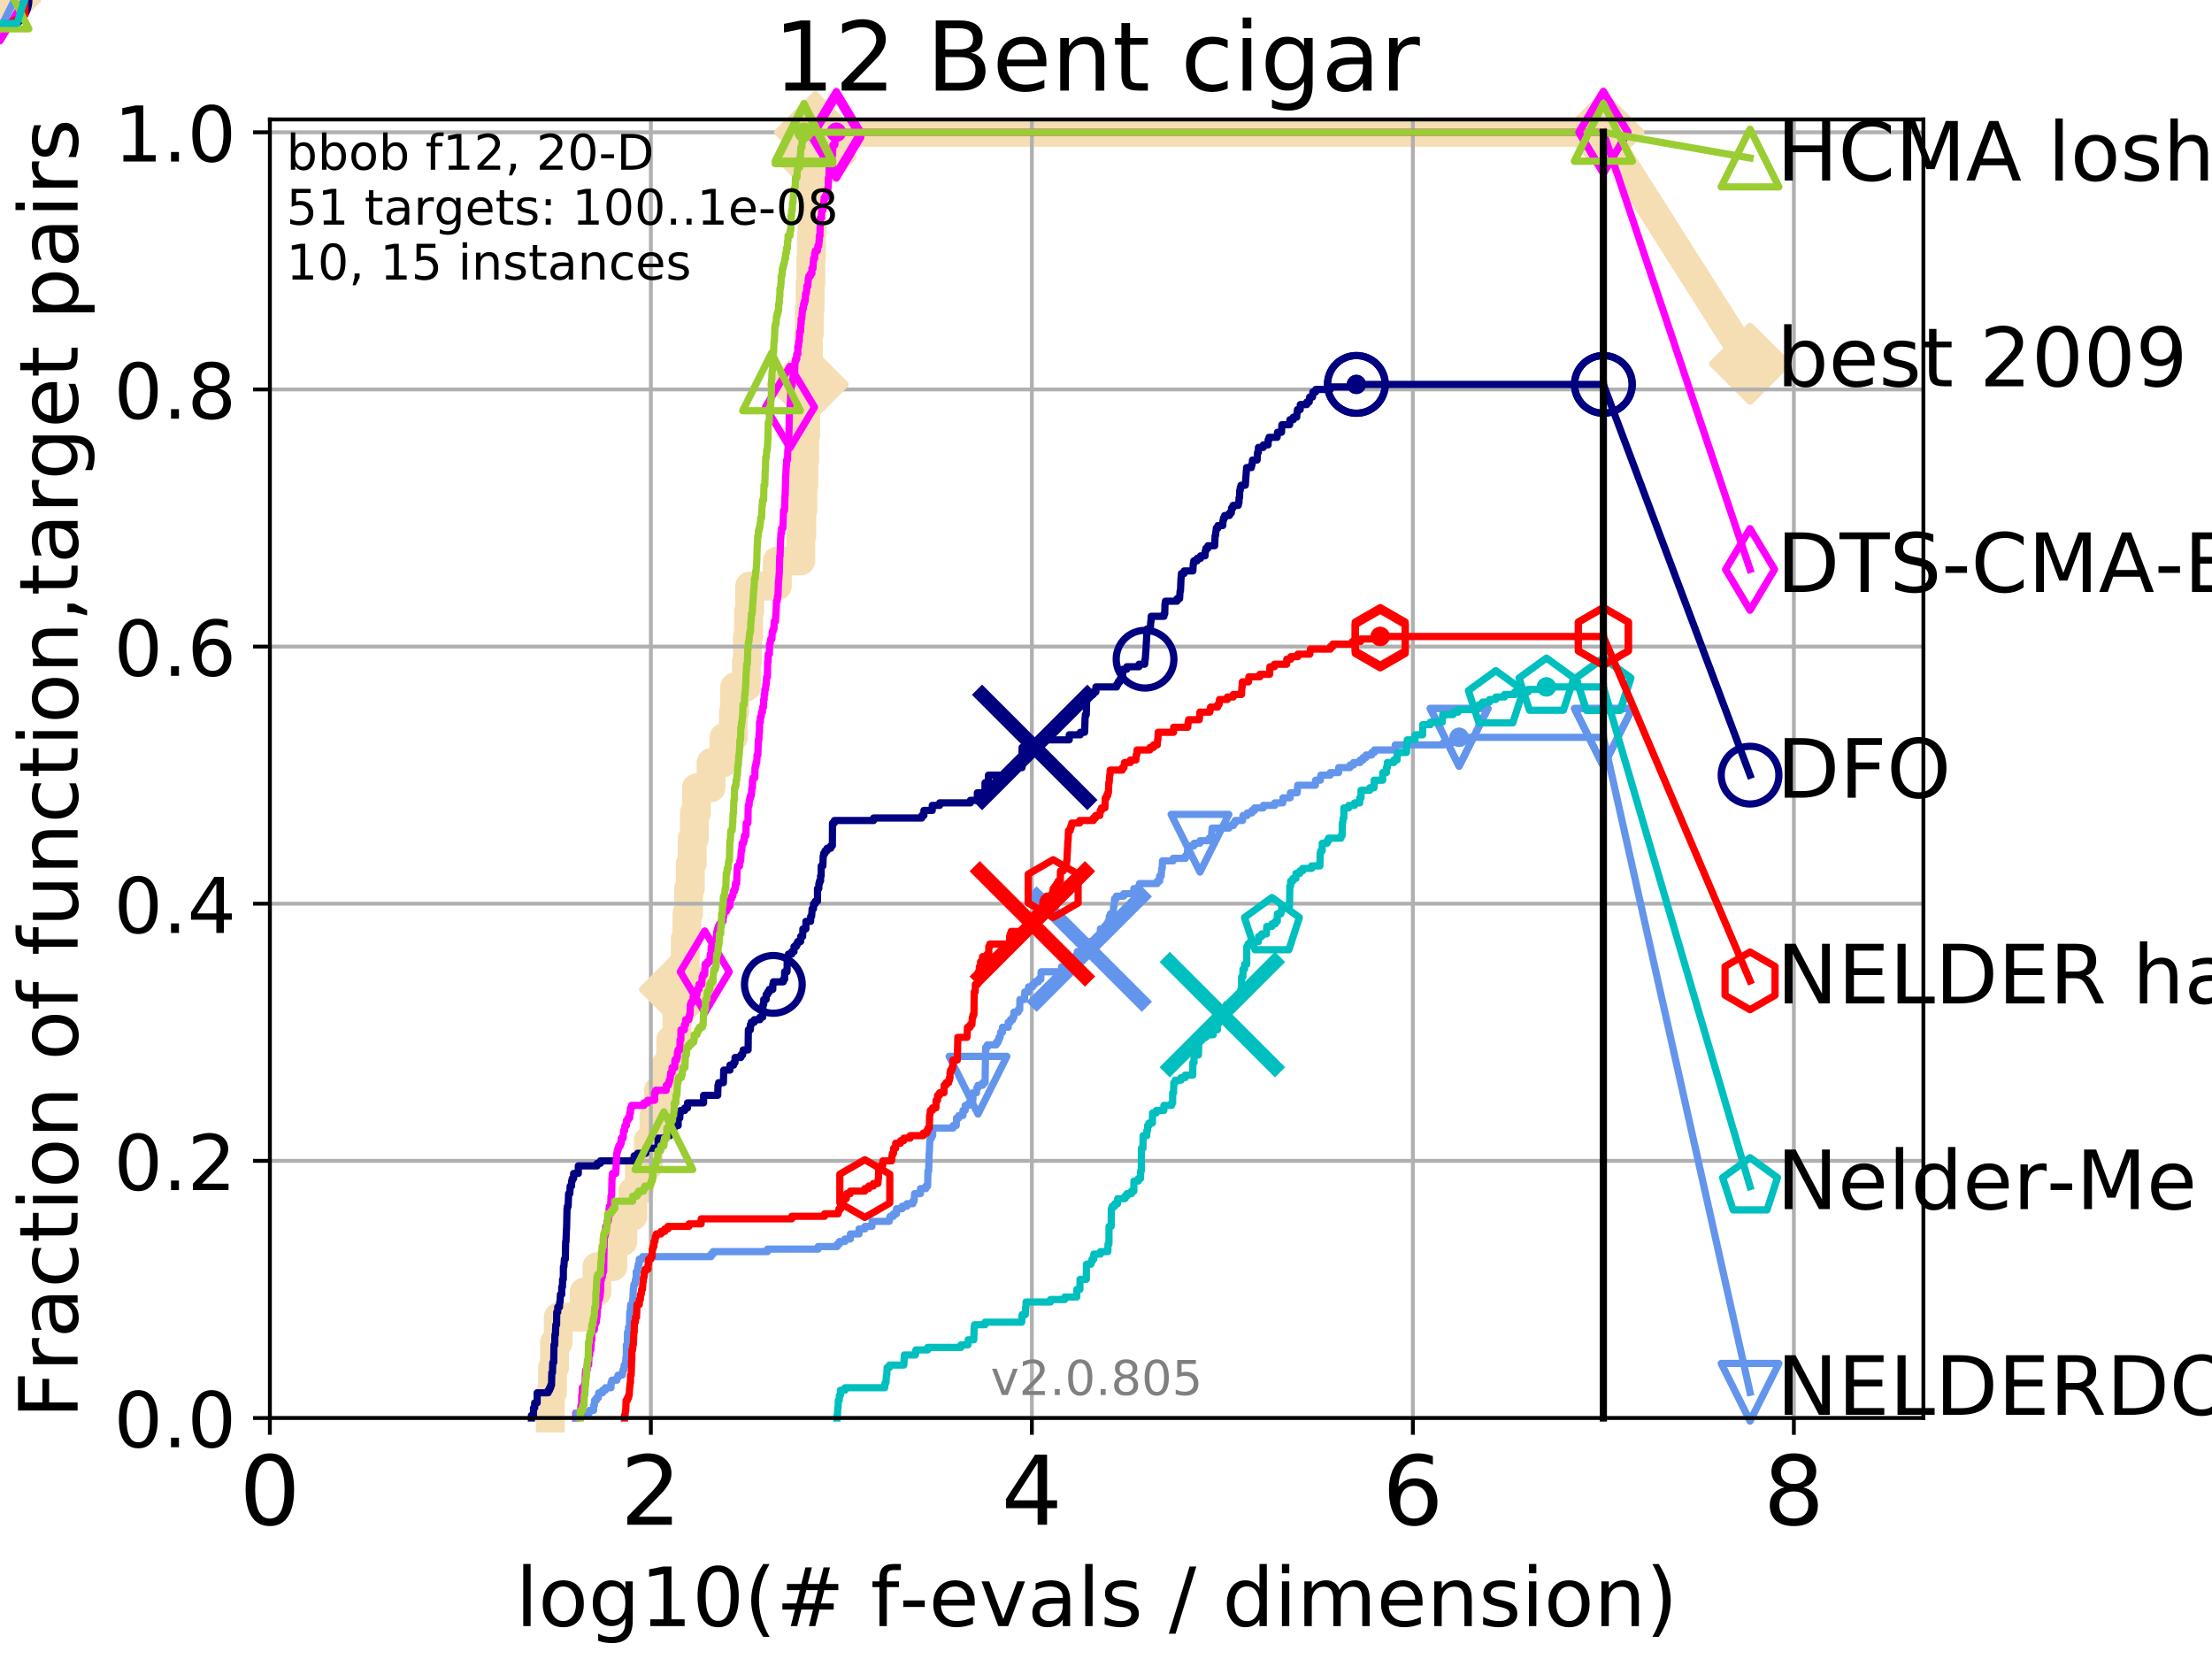 <?xml version="1.0" encoding="utf-8" standalone="no"?>
<!DOCTYPE svg PUBLIC "-//W3C//DTD SVG 1.1//EN"
  "http://www.w3.org/Graphics/SVG/1.1/DTD/svg11.dtd">
<!-- Created with matplotlib (http://matplotlib.org/) -->
<svg height="345pt" version="1.1" viewBox="0 0 460 345" width="460pt" xmlns="http://www.w3.org/2000/svg" xmlns:xlink="http://www.w3.org/1999/xlink">
 <defs>
  <style type="text/css">
*{stroke-linecap:butt;stroke-linejoin:round;}
  </style>
 </defs>
 <g id="figure_1">
  <g id="patch_1">
   <path d="M 0 345.6 
L 460.8 345.6 
L 460.8 0 
L 0 0 
z
" style="fill:#ffffff;"/>
  </g>
  <g id="axes_1">
   <g id="patch_2">
    <path d="M 56.12 294.88 
L 399.984 294.88 
L 399.984 24.84 
L 56.12 24.84 
z
" style="fill:#ffffff;"/>
   </g>
   <g id="line2d_1">
    <path d="M 114.435 294.88 
L 114.435 289.638 
L 114.893 289.638 
L 114.893 284.395 
L 115.312 284.395 
L 115.312 279.153 
L 116.093 279.153 
L 116.093 273.91 
L 121.479 273.91 
L 121.479 268.668 
L 124.134 268.668 
L 124.134 263.425 
L 127.484 263.425 
L 127.484 258.183 
L 129.519 258.183 
L 129.519 252.94 
L 131.609 252.94 
L 131.609 247.698 
L 132.955 247.698 
L 132.955 242.455 
L 134.81 242.455 
L 134.81 237.213 
L 135.993 237.213 
L 135.993 231.97 
L 136.897 231.97 
L 136.897 226.728 
L 138.424 226.728 
L 138.424 221.485 
L 139.491 221.485 
L 139.491 216.243 
L 140.768 216.243 
L 140.768 211 
L 141.415 211 
L 141.415 205.758 
L 141.874 205.758 
L 141.874 200.515 
L 142.51 200.515 
L 142.51 195.273 
L 142.858 195.273 
L 142.858 190.03 
L 143.199 190.03 
L 143.199 184.788 
L 143.561 184.788 
L 143.561 179.546 
L 143.946 179.546 
L 143.946 174.303 
L 144.405 174.303 
L 144.405 169.061 
L 144.836 169.061 
L 144.836 163.818 
L 147.869 163.818 
L 147.869 158.576 
L 150.553 158.576 
L 150.553 153.333 
L 152.51 153.333 
L 152.51 148.091 
L 152.778 148.091 
L 152.778 142.848 
L 155.223 142.848 
L 155.223 137.606 
L 155.438 137.606 
L 155.438 132.363 
L 155.675 132.363 
L 155.675 127.121 
L 155.908 127.121 
L 155.908 121.878 
L 161.655 121.878 
L 161.655 116.636 
L 166.534 116.636 
L 166.534 111.393 
L 166.752 111.393 
L 166.752 106.151 
L 166.958 106.151 
L 166.958 100.908 
L 167.156 100.908 
L 167.156 95.666 
L 167.341 95.666 
L 167.341 90.423 
L 167.546 90.423 
L 167.546 85.181 
L 167.75 85.181 
L 167.75 79.938 
L 167.949 79.938 
L 167.949 74.696 
L 168.131 74.696 
L 168.131 69.453 
L 168.303 69.453 
L 168.303 64.211 
L 168.469 64.211 
L 168.469 58.969 
L 168.617 58.969 
L 168.617 53.726 
L 168.759 53.726 
L 168.759 48.484 
L 168.899 48.484 
L 168.899 43.241 
L 169.051 43.241 
L 169.051 37.999 
L 169.211 37.999 
L 169.211 32.756 
L 169.536 32.756 
L 169.536 27.514 
L 333.43 27.514 
" style="fill:none;stroke:#f5deb3;stroke-linecap:square;stroke-width:6;"/>
   </g>
   <g id="line2d_2">
    <path d="M 0 0 
" style="fill:none;stroke:#f5deb3;stroke-linecap:square;stroke-width:6;"/>
    <defs>
     <path d="M -0 7.778 
L 7.778 0 
L 0 -7.778 
L -7.778 -0 
z
" id="m3fe362d036" style="stroke:#f5deb3;stroke-linejoin:miter;stroke-width:1.5;"/>
    </defs>
    <g>
     <use style="fill:#f5deb3;stroke:#f5deb3;stroke-linejoin:miter;stroke-width:1.5;" x="0" xlink:href="#m3fe362d036" y="0"/>
    </g>
   </g>
   <g id="line2d_3">
    <path d="M 333.43 27.514 
L 363.934 75.64 
" style="fill:none;stroke:#f5deb3;stroke-linecap:square;stroke-width:6;"/>
    <g>
     <use style="fill:#f5deb3;stroke:#f5deb3;stroke-linejoin:miter;stroke-width:1.5;" x="333.43" xlink:href="#m3fe362d036" y="27.514"/>
     <use style="fill:#f5deb3;stroke:#f5deb3;stroke-linejoin:miter;stroke-width:1.5;" x="363.934" xlink:href="#m3fe362d036" y="75.64"/>
    </g>
   </g>
   <g id="matplotlib.axis_1">
    <g id="xtick_1">
     <g id="line2d_4">
      <path clip-path="url(#p59892e2580)" d="M 56.12 294.88 
L 56.12 24.84 
" style="fill:none;stroke:#b0b0b0;stroke-linecap:square;stroke-width:0.8;"/>
     </g>
     <g id="line2d_5">
      <defs>
       <path d="M 0 0 
L 0 3.5 
" id="m0fa3fc7cb6" style="stroke:#000000;stroke-width:0.8;"/>
      </defs>
      <g>
       <use style="stroke:#000000;stroke-width:0.8;" x="56.12" xlink:href="#m0fa3fc7cb6" y="294.88"/>
      </g>
     </g>
     <g id="text_1">
      <!-- 0 -->
      <defs>
       <path d="M 31.781 66.406 
Q 24.172 66.406 20.328 58.906 
Q 16.5 51.422 16.5 36.375 
Q 16.5 21.391 20.328 13.891 
Q 24.172 6.391 31.781 6.391 
Q 39.453 6.391 43.281 13.891 
Q 47.125 21.391 47.125 36.375 
Q 47.125 51.422 43.281 58.906 
Q 39.453 66.406 31.781 66.406 
z
M 31.781 74.219 
Q 44.047 74.219 50.516 64.516 
Q 56.984 54.828 56.984 36.375 
Q 56.984 17.969 50.516 8.266 
Q 44.047 -1.422 31.781 -1.422 
Q 19.531 -1.422 13.062 8.266 
Q 6.594 17.969 6.594 36.375 
Q 6.594 54.828 13.062 64.516 
Q 19.531 74.219 31.781 74.219 
z
" id="DejaVuSans-30"/>
      </defs>
      <g transform="translate(49.758 317.077)scale(0.2 -0.2)">
       <use xlink:href="#DejaVuSans-30"/>
      </g>
     </g>
    </g>
    <g id="xtick_2">
     <g id="line2d_6">
      <path clip-path="url(#p59892e2580)" d="M 135.351 294.88 
L 135.351 24.84 
" style="fill:none;stroke:#b0b0b0;stroke-linecap:square;stroke-width:0.8;"/>
     </g>
     <g id="line2d_7">
      <g>
       <use style="stroke:#000000;stroke-width:0.8;" x="135.351" xlink:href="#m0fa3fc7cb6" y="294.88"/>
      </g>
     </g>
     <g id="text_2">
      <!-- 2 -->
      <defs>
       <path d="M 19.188 8.297 
L 53.609 8.297 
L 53.609 0 
L 7.328 0 
L 7.328 8.297 
Q 12.938 14.109 22.625 23.891 
Q 32.328 33.688 34.812 36.531 
Q 39.547 41.844 41.422 45.531 
Q 43.312 49.219 43.312 52.781 
Q 43.312 58.594 39.234 62.25 
Q 35.156 65.922 28.609 65.922 
Q 23.969 65.922 18.812 64.312 
Q 13.672 62.703 7.812 59.422 
L 7.812 69.391 
Q 13.766 71.781 18.938 73 
Q 24.125 74.219 28.422 74.219 
Q 39.75 74.219 46.484 68.547 
Q 53.219 62.891 53.219 53.422 
Q 53.219 48.922 51.531 44.891 
Q 49.859 40.875 45.406 35.406 
Q 44.188 33.984 37.641 27.219 
Q 31.109 20.453 19.188 8.297 
z
" id="DejaVuSans-32"/>
      </defs>
      <g transform="translate(128.989 317.077)scale(0.2 -0.2)">
       <use xlink:href="#DejaVuSans-32"/>
      </g>
     </g>
    </g>
    <g id="xtick_3">
     <g id="line2d_8">
      <path clip-path="url(#p59892e2580)" d="M 214.583 294.88 
L 214.583 24.84 
" style="fill:none;stroke:#b0b0b0;stroke-linecap:square;stroke-width:0.8;"/>
     </g>
     <g id="line2d_9">
      <g>
       <use style="stroke:#000000;stroke-width:0.8;" x="214.583" xlink:href="#m0fa3fc7cb6" y="294.88"/>
      </g>
     </g>
     <g id="text_3">
      <!-- 4 -->
      <defs>
       <path d="M 37.797 64.312 
L 12.891 25.391 
L 37.797 25.391 
z
M 35.203 72.906 
L 47.609 72.906 
L 47.609 25.391 
L 58.016 25.391 
L 58.016 17.188 
L 47.609 17.188 
L 47.609 0 
L 37.797 0 
L 37.797 17.188 
L 4.891 17.188 
L 4.891 26.703 
z
" id="DejaVuSans-34"/>
      </defs>
      <g transform="translate(208.22 317.077)scale(0.2 -0.2)">
       <use xlink:href="#DejaVuSans-34"/>
      </g>
     </g>
    </g>
    <g id="xtick_4">
     <g id="line2d_10">
      <path clip-path="url(#p59892e2580)" d="M 293.814 294.88 
L 293.814 24.84 
" style="fill:none;stroke:#b0b0b0;stroke-linecap:square;stroke-width:0.8;"/>
     </g>
     <g id="line2d_11">
      <g>
       <use style="stroke:#000000;stroke-width:0.8;" x="293.814" xlink:href="#m0fa3fc7cb6" y="294.88"/>
      </g>
     </g>
     <g id="text_4">
      <!-- 6 -->
      <defs>
       <path d="M 33.016 40.375 
Q 26.375 40.375 22.484 35.828 
Q 18.609 31.297 18.609 23.391 
Q 18.609 15.531 22.484 10.953 
Q 26.375 6.391 33.016 6.391 
Q 39.656 6.391 43.531 10.953 
Q 47.406 15.531 47.406 23.391 
Q 47.406 31.297 43.531 35.828 
Q 39.656 40.375 33.016 40.375 
z
M 52.594 71.297 
L 52.594 62.312 
Q 48.875 64.062 45.094 64.984 
Q 41.312 65.922 37.594 65.922 
Q 27.828 65.922 22.672 59.328 
Q 17.531 52.734 16.797 39.406 
Q 19.672 43.656 24.016 45.922 
Q 28.375 48.188 33.594 48.188 
Q 44.578 48.188 50.953 41.516 
Q 57.328 34.859 57.328 23.391 
Q 57.328 12.156 50.688 5.359 
Q 44.047 -1.422 33.016 -1.422 
Q 20.359 -1.422 13.672 8.266 
Q 6.984 17.969 6.984 36.375 
Q 6.984 53.656 15.188 63.938 
Q 23.391 74.219 37.203 74.219 
Q 40.922 74.219 44.703 73.484 
Q 48.484 72.75 52.594 71.297 
z
" id="DejaVuSans-36"/>
      </defs>
      <g transform="translate(287.452 317.077)scale(0.2 -0.2)">
       <use xlink:href="#DejaVuSans-36"/>
      </g>
     </g>
    </g>
    <g id="xtick_5">
     <g id="line2d_12">
      <path clip-path="url(#p59892e2580)" d="M 373.045 294.88 
L 373.045 24.84 
" style="fill:none;stroke:#b0b0b0;stroke-linecap:square;stroke-width:0.8;"/>
     </g>
     <g id="line2d_13">
      <g>
       <use style="stroke:#000000;stroke-width:0.8;" x="373.045" xlink:href="#m0fa3fc7cb6" y="294.88"/>
      </g>
     </g>
     <g id="text_5">
      <!-- 8 -->
      <defs>
       <path d="M 31.781 34.625 
Q 24.75 34.625 20.719 30.859 
Q 16.703 27.094 16.703 20.516 
Q 16.703 13.922 20.719 10.156 
Q 24.75 6.391 31.781 6.391 
Q 38.812 6.391 42.859 10.172 
Q 46.922 13.969 46.922 20.516 
Q 46.922 27.094 42.891 30.859 
Q 38.875 34.625 31.781 34.625 
z
M 21.922 38.812 
Q 15.578 40.375 12.031 44.719 
Q 8.5 49.078 8.5 55.328 
Q 8.5 64.062 14.719 69.141 
Q 20.953 74.219 31.781 74.219 
Q 42.672 74.219 48.875 69.141 
Q 55.078 64.062 55.078 55.328 
Q 55.078 49.078 51.531 44.719 
Q 48 40.375 41.703 38.812 
Q 48.828 37.156 52.797 32.312 
Q 56.781 27.484 56.781 20.516 
Q 56.781 9.906 50.312 4.234 
Q 43.844 -1.422 31.781 -1.422 
Q 19.734 -1.422 13.25 4.234 
Q 6.781 9.906 6.781 20.516 
Q 6.781 27.484 10.781 32.312 
Q 14.797 37.156 21.922 38.812 
z
M 18.312 54.391 
Q 18.312 48.734 21.844 45.562 
Q 25.391 42.391 31.781 42.391 
Q 38.141 42.391 41.719 45.562 
Q 45.312 48.734 45.312 54.391 
Q 45.312 60.062 41.719 63.234 
Q 38.141 66.406 31.781 66.406 
Q 25.391 66.406 21.844 63.234 
Q 18.312 60.062 18.312 54.391 
z
" id="DejaVuSans-38"/>
      </defs>
      <g transform="translate(366.683 317.077)scale(0.2 -0.2)">
       <use xlink:href="#DejaVuSans-38"/>
      </g>
     </g>
    </g>
    <g id="text_6">
     <!-- log10(# f-evals / dimension) -->
     <defs>
      <path d="M 9.422 75.984 
L 18.406 75.984 
L 18.406 0 
L 9.422 0 
z
" id="DejaVuSans-6c"/>
      <path d="M 30.609 48.391 
Q 23.391 48.391 19.188 42.75 
Q 14.984 37.109 14.984 27.297 
Q 14.984 17.484 19.156 11.844 
Q 23.344 6.203 30.609 6.203 
Q 37.797 6.203 41.984 11.859 
Q 46.188 17.531 46.188 27.297 
Q 46.188 37.016 41.984 42.703 
Q 37.797 48.391 30.609 48.391 
z
M 30.609 56 
Q 42.328 56 49.016 48.375 
Q 55.719 40.766 55.719 27.297 
Q 55.719 13.875 49.016 6.219 
Q 42.328 -1.422 30.609 -1.422 
Q 18.844 -1.422 12.172 6.219 
Q 5.516 13.875 5.516 27.297 
Q 5.516 40.766 12.172 48.375 
Q 18.844 56 30.609 56 
z
" id="DejaVuSans-6f"/>
      <path d="M 45.406 27.984 
Q 45.406 37.75 41.375 43.109 
Q 37.359 48.484 30.078 48.484 
Q 22.859 48.484 18.828 43.109 
Q 14.797 37.75 14.797 27.984 
Q 14.797 18.266 18.828 12.891 
Q 22.859 7.516 30.078 7.516 
Q 37.359 7.516 41.375 12.891 
Q 45.406 18.266 45.406 27.984 
z
M 54.391 6.781 
Q 54.391 -7.172 48.188 -13.984 
Q 42 -20.797 29.203 -20.797 
Q 24.469 -20.797 20.266 -20.094 
Q 16.062 -19.391 12.109 -17.922 
L 12.109 -9.188 
Q 16.062 -11.328 19.922 -12.344 
Q 23.781 -13.375 27.781 -13.375 
Q 36.625 -13.375 41.016 -8.766 
Q 45.406 -4.156 45.406 5.172 
L 45.406 9.625 
Q 42.625 4.781 38.281 2.391 
Q 33.938 0 27.875 0 
Q 17.828 0 11.672 7.656 
Q 5.516 15.328 5.516 27.984 
Q 5.516 40.672 11.672 48.328 
Q 17.828 56 27.875 56 
Q 33.938 56 38.281 53.609 
Q 42.625 51.219 45.406 46.391 
L 45.406 54.688 
L 54.391 54.688 
z
" id="DejaVuSans-67"/>
      <path d="M 12.406 8.297 
L 28.516 8.297 
L 28.516 63.922 
L 10.984 60.406 
L 10.984 69.391 
L 28.422 72.906 
L 38.281 72.906 
L 38.281 8.297 
L 54.391 8.297 
L 54.391 0 
L 12.406 0 
z
" id="DejaVuSans-31"/>
      <path d="M 31 75.875 
Q 24.469 64.656 21.281 53.656 
Q 18.109 42.672 18.109 31.391 
Q 18.109 20.125 21.312 9.062 
Q 24.516 -2 31 -13.188 
L 23.188 -13.188 
Q 15.875 -1.703 12.234 9.375 
Q 8.594 20.453 8.594 31.391 
Q 8.594 42.281 12.203 53.312 
Q 15.828 64.359 23.188 75.875 
z
" id="DejaVuSans-28"/>
      <path d="M 51.125 44 
L 36.922 44 
L 32.812 27.688 
L 47.125 27.688 
z
M 43.797 71.781 
L 38.719 51.516 
L 52.984 51.516 
L 58.109 71.781 
L 65.922 71.781 
L 60.891 51.516 
L 76.125 51.516 
L 76.125 44 
L 58.984 44 
L 54.984 27.688 
L 70.516 27.688 
L 70.516 20.219 
L 53.078 20.219 
L 48 0 
L 40.188 0 
L 45.219 20.219 
L 30.906 20.219 
L 25.875 0 
L 18.016 0 
L 23.094 20.219 
L 7.719 20.219 
L 7.719 27.688 
L 24.906 27.688 
L 29 44 
L 13.281 44 
L 13.281 51.516 
L 30.906 51.516 
L 35.891 71.781 
z
" id="DejaVuSans-23"/>
      <path id="DejaVuSans-20"/>
      <path d="M 37.109 75.984 
L 37.109 68.5 
L 28.516 68.5 
Q 23.688 68.5 21.797 66.547 
Q 19.922 64.594 19.922 59.516 
L 19.922 54.688 
L 34.719 54.688 
L 34.719 47.703 
L 19.922 47.703 
L 19.922 0 
L 10.891 0 
L 10.891 47.703 
L 2.297 47.703 
L 2.297 54.688 
L 10.891 54.688 
L 10.891 58.5 
Q 10.891 67.625 15.141 71.797 
Q 19.391 75.984 28.609 75.984 
z
" id="DejaVuSans-66"/>
      <path d="M 4.891 31.391 
L 31.203 31.391 
L 31.203 23.391 
L 4.891 23.391 
z
" id="DejaVuSans-2d"/>
      <path d="M 56.203 29.594 
L 56.203 25.203 
L 14.891 25.203 
Q 15.484 15.922 20.484 11.062 
Q 25.484 6.203 34.422 6.203 
Q 39.594 6.203 44.453 7.469 
Q 49.312 8.734 54.109 11.281 
L 54.109 2.781 
Q 49.266 0.734 44.188 -0.344 
Q 39.109 -1.422 33.891 -1.422 
Q 20.797 -1.422 13.156 6.188 
Q 5.516 13.812 5.516 26.812 
Q 5.516 40.234 12.766 48.109 
Q 20.016 56 32.328 56 
Q 43.359 56 49.781 48.891 
Q 56.203 41.797 56.203 29.594 
z
M 47.219 32.234 
Q 47.125 39.594 43.094 43.984 
Q 39.062 48.391 32.422 48.391 
Q 24.906 48.391 20.391 44.141 
Q 15.875 39.891 15.188 32.172 
z
" id="DejaVuSans-65"/>
      <path d="M 2.984 54.688 
L 12.5 54.688 
L 29.594 8.797 
L 46.688 54.688 
L 56.203 54.688 
L 35.688 0 
L 23.484 0 
z
" id="DejaVuSans-76"/>
      <path d="M 34.281 27.484 
Q 23.391 27.484 19.188 25 
Q 14.984 22.516 14.984 16.5 
Q 14.984 11.719 18.141 8.906 
Q 21.297 6.109 26.703 6.109 
Q 34.188 6.109 38.703 11.406 
Q 43.219 16.703 43.219 25.484 
L 43.219 27.484 
z
M 52.203 31.203 
L 52.203 0 
L 43.219 0 
L 43.219 8.297 
Q 40.141 3.328 35.547 0.953 
Q 30.953 -1.422 24.312 -1.422 
Q 15.922 -1.422 10.953 3.297 
Q 6 8.016 6 15.922 
Q 6 25.141 12.172 29.828 
Q 18.359 34.516 30.609 34.516 
L 43.219 34.516 
L 43.219 35.406 
Q 43.219 41.609 39.141 45 
Q 35.062 48.391 27.688 48.391 
Q 23 48.391 18.547 47.266 
Q 14.109 46.141 10.016 43.891 
L 10.016 52.203 
Q 14.938 54.109 19.578 55.047 
Q 24.219 56 28.609 56 
Q 40.484 56 46.344 49.844 
Q 52.203 43.703 52.203 31.203 
z
" id="DejaVuSans-61"/>
      <path d="M 44.281 53.078 
L 44.281 44.578 
Q 40.484 46.531 36.375 47.5 
Q 32.281 48.484 27.875 48.484 
Q 21.188 48.484 17.844 46.438 
Q 14.5 44.391 14.5 40.281 
Q 14.5 37.156 16.891 35.375 
Q 19.281 33.594 26.516 31.984 
L 29.594 31.297 
Q 39.156 29.25 43.188 25.516 
Q 47.219 21.781 47.219 15.094 
Q 47.219 7.469 41.188 3.016 
Q 35.156 -1.422 24.609 -1.422 
Q 20.219 -1.422 15.453 -0.562 
Q 10.688 0.297 5.422 2 
L 5.422 11.281 
Q 10.406 8.688 15.234 7.391 
Q 20.062 6.109 24.812 6.109 
Q 31.156 6.109 34.562 8.281 
Q 37.984 10.453 37.984 14.406 
Q 37.984 18.062 35.516 20.016 
Q 33.062 21.969 24.703 23.781 
L 21.578 24.516 
Q 13.234 26.266 9.516 29.906 
Q 5.812 33.547 5.812 39.891 
Q 5.812 47.609 11.281 51.797 
Q 16.75 56 26.812 56 
Q 31.781 56 36.172 55.266 
Q 40.578 54.547 44.281 53.078 
z
" id="DejaVuSans-73"/>
      <path d="M 25.391 72.906 
L 33.688 72.906 
L 8.297 -9.281 
L 0 -9.281 
z
" id="DejaVuSans-2f"/>
      <path d="M 45.406 46.391 
L 45.406 75.984 
L 54.391 75.984 
L 54.391 0 
L 45.406 0 
L 45.406 8.203 
Q 42.578 3.328 38.25 0.953 
Q 33.938 -1.422 27.875 -1.422 
Q 17.969 -1.422 11.734 6.484 
Q 5.516 14.406 5.516 27.297 
Q 5.516 40.188 11.734 48.094 
Q 17.969 56 27.875 56 
Q 33.938 56 38.25 53.625 
Q 42.578 51.266 45.406 46.391 
z
M 14.797 27.297 
Q 14.797 17.391 18.875 11.75 
Q 22.953 6.109 30.078 6.109 
Q 37.203 6.109 41.297 11.75 
Q 45.406 17.391 45.406 27.297 
Q 45.406 37.203 41.297 42.844 
Q 37.203 48.484 30.078 48.484 
Q 22.953 48.484 18.875 42.844 
Q 14.797 37.203 14.797 27.297 
z
" id="DejaVuSans-64"/>
      <path d="M 9.422 54.688 
L 18.406 54.688 
L 18.406 0 
L 9.422 0 
z
M 9.422 75.984 
L 18.406 75.984 
L 18.406 64.594 
L 9.422 64.594 
z
" id="DejaVuSans-69"/>
      <path d="M 52 44.188 
Q 55.375 50.25 60.062 53.125 
Q 64.75 56 71.094 56 
Q 79.641 56 84.281 50.016 
Q 88.922 44.047 88.922 33.016 
L 88.922 0 
L 79.891 0 
L 79.891 32.719 
Q 79.891 40.578 77.094 44.375 
Q 74.312 48.188 68.609 48.188 
Q 61.625 48.188 57.562 43.547 
Q 53.516 38.922 53.516 30.906 
L 53.516 0 
L 44.484 0 
L 44.484 32.719 
Q 44.484 40.625 41.703 44.406 
Q 38.922 48.188 33.109 48.188 
Q 26.219 48.188 22.156 43.531 
Q 18.109 38.875 18.109 30.906 
L 18.109 0 
L 9.078 0 
L 9.078 54.688 
L 18.109 54.688 
L 18.109 46.188 
Q 21.188 51.219 25.484 53.609 
Q 29.781 56 35.688 56 
Q 41.656 56 45.828 52.969 
Q 50 49.953 52 44.188 
z
" id="DejaVuSans-6d"/>
      <path d="M 54.891 33.016 
L 54.891 0 
L 45.906 0 
L 45.906 32.719 
Q 45.906 40.484 42.875 44.328 
Q 39.844 48.188 33.797 48.188 
Q 26.516 48.188 22.312 43.547 
Q 18.109 38.922 18.109 30.906 
L 18.109 0 
L 9.078 0 
L 9.078 54.688 
L 18.109 54.688 
L 18.109 46.188 
Q 21.344 51.125 25.703 53.562 
Q 30.078 56 35.797 56 
Q 45.219 56 50.047 50.172 
Q 54.891 44.344 54.891 33.016 
z
" id="DejaVuSans-6e"/>
      <path d="M 8.016 75.875 
L 15.828 75.875 
Q 23.141 64.359 26.781 53.312 
Q 30.422 42.281 30.422 31.391 
Q 30.422 20.453 26.781 9.375 
Q 23.141 -1.703 15.828 -13.188 
L 8.016 -13.188 
Q 14.5 -2 17.703 9.062 
Q 20.906 20.125 20.906 31.391 
Q 20.906 42.672 17.703 53.656 
Q 14.5 64.656 8.016 75.875 
z
" id="DejaVuSans-29"/>
     </defs>
     <g transform="translate(107.211 338.154)scale(0.17 -0.17)">
      <use xlink:href="#DejaVuSans-6c"/>
      <use x="27.783" xlink:href="#DejaVuSans-6f"/>
      <use x="88.965" xlink:href="#DejaVuSans-67"/>
      <use x="152.441" xlink:href="#DejaVuSans-31"/>
      <use x="216.064" xlink:href="#DejaVuSans-30"/>
      <use x="279.688" xlink:href="#DejaVuSans-28"/>
      <use x="318.701" xlink:href="#DejaVuSans-23"/>
      <use x="402.49" xlink:href="#DejaVuSans-20"/>
      <use x="434.277" xlink:href="#DejaVuSans-66"/>
      <use x="469.404" xlink:href="#DejaVuSans-2d"/>
      <use x="505.488" xlink:href="#DejaVuSans-65"/>
      <use x="567.012" xlink:href="#DejaVuSans-76"/>
      <use x="626.191" xlink:href="#DejaVuSans-61"/>
      <use x="687.471" xlink:href="#DejaVuSans-6c"/>
      <use x="715.254" xlink:href="#DejaVuSans-73"/>
      <use x="767.354" xlink:href="#DejaVuSans-20"/>
      <use x="799.141" xlink:href="#DejaVuSans-2f"/>
      <use x="832.832" xlink:href="#DejaVuSans-20"/>
      <use x="864.619" xlink:href="#DejaVuSans-64"/>
      <use x="928.096" xlink:href="#DejaVuSans-69"/>
      <use x="955.879" xlink:href="#DejaVuSans-6d"/>
      <use x="1053.291" xlink:href="#DejaVuSans-65"/>
      <use x="1114.814" xlink:href="#DejaVuSans-6e"/>
      <use x="1178.193" xlink:href="#DejaVuSans-73"/>
      <use x="1230.293" xlink:href="#DejaVuSans-69"/>
      <use x="1258.076" xlink:href="#DejaVuSans-6f"/>
      <use x="1319.258" xlink:href="#DejaVuSans-6e"/>
      <use x="1382.637" xlink:href="#DejaVuSans-29"/>
     </g>
    </g>
   </g>
   <g id="matplotlib.axis_2">
    <g id="ytick_1">
     <g id="line2d_14">
      <path clip-path="url(#p59892e2580)" d="M 56.12 294.88 
L 399.984 294.88 
" style="fill:none;stroke:#b0b0b0;stroke-linecap:square;stroke-width:0.8;"/>
     </g>
     <g id="line2d_15">
      <defs>
       <path d="M 0 0 
L -3.5 0 
" id="mfd0edce845" style="stroke:#000000;stroke-width:0.8;"/>
      </defs>
      <g>
       <use style="stroke:#000000;stroke-width:0.8;" x="56.12" xlink:href="#mfd0edce845" y="294.88"/>
      </g>
     </g>
     <g id="text_7">
      <!-- 0.0 -->
      <defs>
       <path d="M 10.688 12.406 
L 21 12.406 
L 21 0 
L 10.688 0 
z
" id="DejaVuSans-2e"/>
      </defs>
      <g transform="translate(23.675 300.959)scale(0.16 -0.16)">
       <use xlink:href="#DejaVuSans-30"/>
       <use x="63.623" xlink:href="#DejaVuSans-2e"/>
       <use x="95.41" xlink:href="#DejaVuSans-30"/>
      </g>
     </g>
    </g>
    <g id="ytick_2">
     <g id="line2d_16">
      <path clip-path="url(#p59892e2580)" d="M 56.12 241.407 
L 399.984 241.407 
" style="fill:none;stroke:#b0b0b0;stroke-linecap:square;stroke-width:0.8;"/>
     </g>
     <g id="line2d_17">
      <g>
       <use style="stroke:#000000;stroke-width:0.8;" x="56.12" xlink:href="#mfd0edce845" y="241.407"/>
      </g>
     </g>
     <g id="text_8">
      <!-- 0.2 -->
      <g transform="translate(23.675 247.485)scale(0.16 -0.16)">
       <use xlink:href="#DejaVuSans-30"/>
       <use x="63.623" xlink:href="#DejaVuSans-2e"/>
       <use x="95.41" xlink:href="#DejaVuSans-32"/>
      </g>
     </g>
    </g>
    <g id="ytick_3">
     <g id="line2d_18">
      <path clip-path="url(#p59892e2580)" d="M 56.12 187.933 
L 399.984 187.933 
" style="fill:none;stroke:#b0b0b0;stroke-linecap:square;stroke-width:0.8;"/>
     </g>
     <g id="line2d_19">
      <g>
       <use style="stroke:#000000;stroke-width:0.8;" x="56.12" xlink:href="#mfd0edce845" y="187.933"/>
      </g>
     </g>
     <g id="text_9">
      <!-- 0.4 -->
      <g transform="translate(23.675 194.012)scale(0.16 -0.16)">
       <use xlink:href="#DejaVuSans-30"/>
       <use x="63.623" xlink:href="#DejaVuSans-2e"/>
       <use x="95.41" xlink:href="#DejaVuSans-34"/>
      </g>
     </g>
    </g>
    <g id="ytick_4">
     <g id="line2d_20">
      <path clip-path="url(#p59892e2580)" d="M 56.12 134.46 
L 399.984 134.46 
" style="fill:none;stroke:#b0b0b0;stroke-linecap:square;stroke-width:0.8;"/>
     </g>
     <g id="line2d_21">
      <g>
       <use style="stroke:#000000;stroke-width:0.8;" x="56.12" xlink:href="#mfd0edce845" y="134.46"/>
      </g>
     </g>
     <g id="text_10">
      <!-- 0.6 -->
      <g transform="translate(23.675 140.539)scale(0.16 -0.16)">
       <use xlink:href="#DejaVuSans-30"/>
       <use x="63.623" xlink:href="#DejaVuSans-2e"/>
       <use x="95.41" xlink:href="#DejaVuSans-36"/>
      </g>
     </g>
    </g>
    <g id="ytick_5">
     <g id="line2d_22">
      <path clip-path="url(#p59892e2580)" d="M 56.12 80.987 
L 399.984 80.987 
" style="fill:none;stroke:#b0b0b0;stroke-linecap:square;stroke-width:0.8;"/>
     </g>
     <g id="line2d_23">
      <g>
       <use style="stroke:#000000;stroke-width:0.8;" x="56.12" xlink:href="#mfd0edce845" y="80.987"/>
      </g>
     </g>
     <g id="text_11">
      <!-- 0.8 -->
      <g transform="translate(23.675 87.066)scale(0.16 -0.16)">
       <use xlink:href="#DejaVuSans-30"/>
       <use x="63.623" xlink:href="#DejaVuSans-2e"/>
       <use x="95.41" xlink:href="#DejaVuSans-38"/>
      </g>
     </g>
    </g>
    <g id="ytick_6">
     <g id="line2d_24">
      <path clip-path="url(#p59892e2580)" d="M 56.12 27.514 
L 399.984 27.514 
" style="fill:none;stroke:#b0b0b0;stroke-linecap:square;stroke-width:0.8;"/>
     </g>
     <g id="line2d_25">
      <g>
       <use style="stroke:#000000;stroke-width:0.8;" x="56.12" xlink:href="#mfd0edce845" y="27.514"/>
      </g>
     </g>
     <g id="text_12">
      <!-- 1.0 -->
      <g transform="translate(23.675 33.592)scale(0.16 -0.16)">
       <use xlink:href="#DejaVuSans-31"/>
       <use x="63.623" xlink:href="#DejaVuSans-2e"/>
       <use x="95.41" xlink:href="#DejaVuSans-30"/>
      </g>
     </g>
    </g>
    <g id="text_13">
     <!-- Fraction of function,target pairs -->
     <defs>
      <path d="M 9.812 72.906 
L 51.703 72.906 
L 51.703 64.594 
L 19.672 64.594 
L 19.672 43.109 
L 48.578 43.109 
L 48.578 34.812 
L 19.672 34.812 
L 19.672 0 
L 9.812 0 
z
" id="DejaVuSans-46"/>
      <path d="M 41.109 46.297 
Q 39.594 47.172 37.812 47.578 
Q 36.031 48 33.891 48 
Q 26.266 48 22.188 43.047 
Q 18.109 38.094 18.109 28.812 
L 18.109 0 
L 9.078 0 
L 9.078 54.688 
L 18.109 54.688 
L 18.109 46.188 
Q 20.953 51.172 25.484 53.578 
Q 30.031 56 36.531 56 
Q 37.453 56 38.578 55.875 
Q 39.703 55.766 41.062 55.516 
z
" id="DejaVuSans-72"/>
      <path d="M 48.781 52.594 
L 48.781 44.188 
Q 44.969 46.297 41.141 47.344 
Q 37.312 48.391 33.406 48.391 
Q 24.656 48.391 19.812 42.844 
Q 14.984 37.312 14.984 27.297 
Q 14.984 17.281 19.812 11.734 
Q 24.656 6.203 33.406 6.203 
Q 37.312 6.203 41.141 7.25 
Q 44.969 8.297 48.781 10.406 
L 48.781 2.094 
Q 45.016 0.344 40.984 -0.531 
Q 36.969 -1.422 32.422 -1.422 
Q 20.062 -1.422 12.781 6.344 
Q 5.516 14.109 5.516 27.297 
Q 5.516 40.672 12.859 48.328 
Q 20.219 56 33.016 56 
Q 37.156 56 41.109 55.141 
Q 45.062 54.297 48.781 52.594 
z
" id="DejaVuSans-63"/>
      <path d="M 18.312 70.219 
L 18.312 54.688 
L 36.812 54.688 
L 36.812 47.703 
L 18.312 47.703 
L 18.312 18.016 
Q 18.312 11.328 20.141 9.422 
Q 21.969 7.516 27.594 7.516 
L 36.812 7.516 
L 36.812 0 
L 27.594 0 
Q 17.188 0 13.234 3.875 
Q 9.281 7.766 9.281 18.016 
L 9.281 47.703 
L 2.688 47.703 
L 2.688 54.688 
L 9.281 54.688 
L 9.281 70.219 
z
" id="DejaVuSans-74"/>
      <path d="M 8.5 21.578 
L 8.5 54.688 
L 17.484 54.688 
L 17.484 21.922 
Q 17.484 14.156 20.5 10.266 
Q 23.531 6.391 29.594 6.391 
Q 36.859 6.391 41.078 11.031 
Q 45.312 15.672 45.312 23.688 
L 45.312 54.688 
L 54.297 54.688 
L 54.297 0 
L 45.312 0 
L 45.312 8.406 
Q 42.047 3.422 37.719 1 
Q 33.406 -1.422 27.688 -1.422 
Q 18.266 -1.422 13.375 4.438 
Q 8.5 10.297 8.5 21.578 
z
M 31.109 56 
z
" id="DejaVuSans-75"/>
      <path d="M 11.719 12.406 
L 22.016 12.406 
L 22.016 4 
L 14.016 -11.625 
L 7.719 -11.625 
L 11.719 4 
z
" id="DejaVuSans-2c"/>
      <path d="M 18.109 8.203 
L 18.109 -20.797 
L 9.078 -20.797 
L 9.078 54.688 
L 18.109 54.688 
L 18.109 46.391 
Q 20.953 51.266 25.266 53.625 
Q 29.594 56 35.594 56 
Q 45.562 56 51.781 48.094 
Q 58.016 40.188 58.016 27.297 
Q 58.016 14.406 51.781 6.484 
Q 45.562 -1.422 35.594 -1.422 
Q 29.594 -1.422 25.266 0.953 
Q 20.953 3.328 18.109 8.203 
z
M 48.688 27.297 
Q 48.688 37.203 44.609 42.844 
Q 40.531 48.484 33.406 48.484 
Q 26.266 48.484 22.188 42.844 
Q 18.109 37.203 18.109 27.297 
Q 18.109 17.391 22.188 11.75 
Q 26.266 6.109 33.406 6.109 
Q 40.531 6.109 44.609 11.75 
Q 48.688 17.391 48.688 27.297 
z
" id="DejaVuSans-70"/>
     </defs>
     <g transform="translate(16.14 294.999)rotate(-90)scale(0.17 -0.17)">
      <use xlink:href="#DejaVuSans-46"/>
      <use x="57.41" xlink:href="#DejaVuSans-72"/>
      <use x="98.523" xlink:href="#DejaVuSans-61"/>
      <use x="159.803" xlink:href="#DejaVuSans-63"/>
      <use x="214.783" xlink:href="#DejaVuSans-74"/>
      <use x="253.992" xlink:href="#DejaVuSans-69"/>
      <use x="281.775" xlink:href="#DejaVuSans-6f"/>
      <use x="342.957" xlink:href="#DejaVuSans-6e"/>
      <use x="406.336" xlink:href="#DejaVuSans-20"/>
      <use x="438.123" xlink:href="#DejaVuSans-6f"/>
      <use x="499.305" xlink:href="#DejaVuSans-66"/>
      <use x="534.51" xlink:href="#DejaVuSans-20"/>
      <use x="566.297" xlink:href="#DejaVuSans-66"/>
      <use x="601.502" xlink:href="#DejaVuSans-75"/>
      <use x="664.881" xlink:href="#DejaVuSans-6e"/>
      <use x="728.26" xlink:href="#DejaVuSans-63"/>
      <use x="783.24" xlink:href="#DejaVuSans-74"/>
      <use x="822.449" xlink:href="#DejaVuSans-69"/>
      <use x="850.232" xlink:href="#DejaVuSans-6f"/>
      <use x="911.414" xlink:href="#DejaVuSans-6e"/>
      <use x="974.793" xlink:href="#DejaVuSans-2c"/>
      <use x="1006.58" xlink:href="#DejaVuSans-74"/>
      <use x="1045.789" xlink:href="#DejaVuSans-61"/>
      <use x="1107.068" xlink:href="#DejaVuSans-72"/>
      <use x="1148.166" xlink:href="#DejaVuSans-67"/>
      <use x="1211.643" xlink:href="#DejaVuSans-65"/>
      <use x="1273.166" xlink:href="#DejaVuSans-74"/>
      <use x="1312.375" xlink:href="#DejaVuSans-20"/>
      <use x="1344.162" xlink:href="#DejaVuSans-70"/>
      <use x="1407.639" xlink:href="#DejaVuSans-61"/>
      <use x="1468.918" xlink:href="#DejaVuSans-69"/>
      <use x="1496.701" xlink:href="#DejaVuSans-72"/>
      <use x="1537.814" xlink:href="#DejaVuSans-73"/>
     </g>
    </g>
   </g>
   <g id="line2d_26">
    <defs>
     <path d="M 0 1.5 
C 0.398 1.5 0.779 1.342 1.061 1.061 
C 1.342 0.779 1.5 0.398 1.5 0 
C 1.5 -0.398 1.342 -0.779 1.061 -1.061 
C 0.779 -1.342 0.398 -1.5 0 -1.5 
C -0.398 -1.5 -0.779 -1.342 -1.061 -1.061 
C -1.342 -0.779 -1.5 -0.398 -1.5 0 
C -1.5 0.398 -1.342 0.779 -1.061 1.061 
C -0.779 1.342 -0.398 1.5 0 1.5 
z
" id="m2097a22c11" style="stroke:#f5deb3;"/>
    </defs>
    <g>
     <use style="fill:#f5deb3;stroke:#f5deb3;" x="169.536" xlink:href="#m2097a22c11" y="27.514"/>
     <use style="fill:#f5deb3;stroke:#f5deb3;" x="169.536" xlink:href="#m2097a22c11" y="27.514"/>
    </g>
   </g>
   <g id="line2d_27">
    <g>
     <use style="fill:#f5deb3;stroke:#f5deb3;stroke-linejoin:miter;stroke-width:1.5;" x="141.415" xlink:href="#m3fe362d036" y="205.758"/>
     <use style="fill:#f5deb3;stroke:#f5deb3;stroke-linejoin:miter;stroke-width:1.5;" x="167.949" xlink:href="#m3fe362d036" y="79.938"/>
     <use style="fill:#f5deb3;stroke:#f5deb3;stroke-linejoin:miter;stroke-width:1.5;" x="169.536" xlink:href="#m3fe362d036" y="32.756"/>
     <use style="fill:#f5deb3;stroke:#f5deb3;stroke-linejoin:miter;stroke-width:1.5;" x="169.536" xlink:href="#m3fe362d036" y="27.514"/>
     <use style="fill:#f5deb3;stroke:#f5deb3;stroke-linejoin:miter;stroke-width:1.5;" x="333.43" xlink:href="#m3fe362d036" y="27.514"/>
    </g>
   </g>
   <g id="line2d_28">
    <defs>
     <path d="M 0 1.5 
C 0.398 1.5 0.779 1.342 1.061 1.061 
C 1.342 0.779 1.5 0.398 1.5 0 
C 1.5 -0.398 1.342 -0.779 1.061 -1.061 
C 0.779 -1.342 0.398 -1.5 0 -1.5 
C -0.398 -1.5 -0.779 -1.342 -1.061 -1.061 
C -1.342 -0.779 -1.5 -0.398 -1.5 0 
C -1.5 0.398 -1.342 0.779 -1.061 1.061 
C -0.779 1.342 -0.398 1.5 0 1.5 
z
" id="m6dc75c4071" style="stroke:#000080;"/>
    </defs>
    <g>
     <use style="fill:#000080;stroke:#000080;" x="282.068" xlink:href="#m6dc75c4071" y="79.938"/>
     <use style="fill:#000080;stroke:#000080;" x="282.068" xlink:href="#m6dc75c4071" y="79.938"/>
    </g>
   </g>
   <g id="line2d_29">
    <path d="M 110.509 294.88 
L 110.509 294.356 
L 110.941 294.356 
L 110.941 292.783 
L 111.188 292.783 
L 111.188 291.735 
L 111.706 291.735 
L 111.706 289.638 
L 113.994 289.638 
L 113.994 289.113 
L 114.29 289.113 
L 114.29 288.589 
L 114.522 288.589 
L 114.522 288.065 
L 114.694 288.065 
L 114.751 285.444 
L 114.893 285.444 
L 114.95 283.347 
L 115.146 283.347 
L 115.201 279.677 
L 115.367 279.677 
L 115.394 277.58 
L 115.504 277.58 
L 115.585 275.483 
L 115.748 275.483 
L 115.774 272.862 
L 115.988 272.862 
L 115.988 271.813 
L 116.355 271.813 
L 116.381 270.765 
L 116.484 270.765 
L 116.536 269.192 
L 116.816 269.192 
L 116.816 267.619 
L 116.967 267.619 
L 116.992 266.046 
L 117.141 266.046 
L 117.166 263.425 
L 117.265 263.425 
L 117.363 261.852 
L 117.558 261.852 
L 117.63 258.183 
L 117.702 258.183 
L 117.798 255.561 
L 117.822 255.561 
L 117.917 251.367 
L 117.988 251.367 
L 117.988 250.843 
L 118.152 250.843 
L 118.245 248.222 
L 118.499 248.222 
L 118.568 246.649 
L 118.862 246.649 
L 118.862 245.601 
L 118.996 245.601 
L 118.996 245.076 
L 119.283 245.076 
L 119.283 244.028 
L 120.261 244.028 
L 120.261 242.455 
L 124.167 242.455 
L 124.167 241.931 
L 124.861 241.931 
L 124.861 241.407 
L 131.884 241.407 
L 131.884 240.358 
L 132.596 240.358 
L 132.596 239.834 
L 134.314 239.834 
L 134.314 238.785 
L 136.842 238.785 
L 136.842 236.689 
L 138.56 236.689 
L 138.56 236.164 
L 139.328 236.164 
L 139.328 234.592 
L 140.232 234.592 
L 140.232 234.067 
L 141.029 234.067 
L 141.029 232.495 
L 141.372 232.495 
L 141.372 231.446 
L 141.553 231.446 
L 141.553 230.922 
L 142.407 230.922 
L 142.407 230.398 
L 142.975 230.398 
L 142.975 229.349 
L 146.317 229.349 
L 146.317 227.776 
L 149.254 227.776 
L 149.311 225.679 
L 149.444 225.679 
L 149.444 225.155 
L 150.435 225.155 
L 150.503 222.534 
L 151.801 222.534 
L 151.801 221.485 
L 152.57 221.485 
L 152.57 220.961 
L 152.856 220.961 
L 152.856 219.913 
L 154.057 219.913 
L 154.057 219.388 
L 154.433 219.388 
L 154.433 218.864 
L 154.551 218.864 
L 154.551 218.34 
L 155.572 218.34 
L 155.625 214.146 
L 156.051 214.146 
L 156.051 213.097 
L 156.238 213.097 
L 156.238 212.573 
L 156.863 212.573 
L 156.863 212.049 
L 158.03 212.049 
L 158.03 211.525 
L 158.605 211.525 
L 158.661 208.903 
L 158.82 208.903 
L 158.82 207.855 
L 159.327 207.855 
L 159.327 206.806 
L 159.64 206.806 
L 159.64 206.282 
L 159.976 206.282 
L 159.976 205.758 
L 160.701 205.758 
L 160.701 204.709 
L 160.823 204.709 
L 160.823 204.185 
L 162.879 204.185 
L 162.879 203.661 
L 163.167 203.661 
L 163.167 202.088 
L 163.675 202.088 
L 163.708 199.467 
L 163.837 199.467 
L 163.946 198.418 
L 164.652 198.418 
L 164.652 197.894 
L 165.117 197.894 
L 165.118 196.846 
L 165.598 196.846 
L 165.598 196.321 
L 165.888 196.321 
L 165.888 195.797 
L 166.505 195.797 
L 166.505 194.749 
L 166.915 194.749 
L 166.966 193.176 
L 167.59 193.176 
L 167.592 191.603 
L 168.573 191.603 
L 168.582 190.555 
L 168.787 190.555 
L 168.889 188.982 
L 169.175 188.982 
L 169.175 187.933 
L 169.557 187.933 
L 169.557 187.409 
L 170.005 187.409 
L 170.005 184.788 
L 170.283 184.788 
L 170.291 183.739 
L 170.426 183.739 
L 170.426 183.215 
L 170.643 183.215 
L 170.643 182.167 
L 170.757 182.167 
L 170.78 180.07 
L 171.121 180.07 
L 171.192 177.973 
L 171.295 177.973 
L 171.295 177.449 
L 171.578 177.449 
L 171.578 176.924 
L 171.994 176.924 
L 171.994 176.4 
L 172.752 176.4 
L 172.752 175.876 
L 173.097 175.876 
L 173.122 171.158 
L 173.516 171.158 
L 173.516 170.633 
L 181.667 170.633 
L 181.667 170.109 
L 191.703 170.109 
L 191.703 169.585 
L 192.131 169.585 
L 192.131 168.536 
L 193.866 168.536 
L 193.866 167.488 
L 195.407 167.488 
L 195.407 166.964 
L 201.81 166.964 
L 201.81 166.439 
L 203.246 166.439 
L 203.246 164.867 
L 204.825 164.867 
L 204.845 162.77 
L 205.545 162.77 
L 205.547 161.197 
L 209.683 161.197 
L 209.683 160.673 
L 210.736 160.673 
L 210.736 159.624 
L 212.545 159.624 
L 212.549 155.43 
L 216.386 155.43 
L 216.386 154.906 
L 216.605 154.906 
L 216.605 154.382 
L 217.092 154.382 
L 217.092 153.857 
L 222.356 153.857 
L 222.36 152.809 
L 224.652 152.809 
L 224.652 152.285 
L 225.552 152.285 
L 225.657 149.139 
L 225.708 149.139 
L 225.708 148.615 
L 225.904 148.615 
L 225.992 144.945 
L 226.122 144.945 
L 226.122 144.421 
L 227.327 144.421 
L 227.327 143.897 
L 227.895 143.897 
L 227.896 142.848 
L 232.222 142.848 
L 232.222 142.324 
L 232.513 142.324 
L 232.513 141.8 
L 232.878 141.8 
L 232.878 141.275 
L 233.206 141.275 
L 233.206 140.751 
L 233.43 140.751 
L 233.53 139.178 
L 234.329 139.178 
L 234.329 138.654 
L 236.86 138.654 
L 236.86 138.13 
L 238.043 138.13 
L 238.123 137.081 
L 238.173 137.081 
L 238.272 135.509 
L 238.29 135.509 
L 238.397 133.412 
L 238.411 133.412 
L 238.481 131.839 
L 238.533 131.839 
L 238.55 130.79 
L 239.21 130.79 
L 239.315 129.218 
L 239.36 129.218 
L 239.397 128.169 
L 242.049 128.169 
L 242.049 127.645 
L 242.215 127.645 
L 242.269 125.548 
L 242.364 125.548 
L 242.364 125.024 
L 244.763 125.024 
L 244.763 124.499 
L 245.302 124.499 
L 245.403 122.927 
L 245.489 122.927 
L 245.598 120.306 
L 245.607 120.306 
L 245.686 119.257 
L 246.259 119.257 
L 246.259 118.733 
L 248.059 118.733 
L 248.158 117.16 
L 248.253 117.16 
L 248.253 116.636 
L 248.955 116.636 
L 248.955 116.112 
L 249.675 116.112 
L 249.675 115.587 
L 250.601 115.587 
L 250.65 114.539 
L 250.783 114.539 
L 250.783 114.015 
L 251.198 114.015 
L 251.198 113.49 
L 252.605 113.49 
L 252.686 111.393 
L 252.772 111.393 
L 252.877 110.345 
L 252.929 110.345 
L 252.929 109.821 
L 253.277 109.821 
L 253.277 109.296 
L 254.285 109.296 
L 254.327 108.248 
L 254.425 108.248 
L 254.425 107.724 
L 254.676 107.724 
L 254.676 107.199 
L 255.681 107.199 
L 255.681 106.675 
L 256.057 106.675 
L 256.127 105.627 
L 256.412 105.627 
L 256.412 105.102 
L 257.507 105.102 
L 257.507 104.578 
L 257.649 104.578 
L 257.669 103.53 
L 257.769 103.53 
L 257.813 101.957 
L 257.919 101.957 
L 257.919 101.433 
L 258.072 101.433 
L 258.072 100.908 
L 258.975 100.908 
L 259.079 99.336 
L 259.087 99.336 
L 259.198 97.763 
L 259.229 97.763 
L 259.229 97.239 
L 260.224 97.239 
L 260.224 96.714 
L 260.369 96.714 
L 260.466 95.666 
L 261.42 95.666 
L 261.513 94.093 
L 261.68 94.093 
L 261.699 93.045 
L 262.713 93.045 
L 262.713 92.52 
L 263.706 92.52 
L 263.708 91.472 
L 263.893 91.472 
L 263.893 90.948 
L 265.585 90.948 
L 265.662 89.899 
L 266.501 89.899 
L 266.575 88.326 
L 268.191 88.326 
L 268.245 87.278 
L 268.948 87.278 
L 268.948 86.754 
L 269.657 86.754 
L 269.744 85.705 
L 269.8 85.705 
L 269.8 85.181 
L 270.386 85.181 
L 270.405 84.132 
L 271.757 84.132 
L 271.757 83.608 
L 272.261 83.608 
L 272.353 82.56 
L 272.952 82.56 
L 273.021 81.511 
L 273.616 81.511 
L 273.616 80.987 
L 276.656 80.987 
L 276.656 80.463 
L 282.068 80.463 
L 282.068 79.938 
L 333.43 79.938 
L 333.43 79.938 
" style="fill:none;stroke:#000080;stroke-linecap:square;stroke-width:1.5;"/>
   </g>
   <g id="line2d_30">
    <defs>
     <path d="M 0 6 
C 1.591 6 3.117 5.368 4.243 4.243 
C 5.368 3.117 6 1.591 6 0 
C 6 -1.591 5.368 -3.117 4.243 -4.243 
C 3.117 -5.368 1.591 -6 0 -6 
C -1.591 -6 -3.117 -5.368 -4.243 -4.243 
C -5.368 -3.117 -6 -1.591 -6 0 
C -6 1.591 -5.368 3.117 -4.243 4.243 
C -3.117 5.368 -1.591 6 0 6 
z
" id="m5a04bddd64" style="stroke:#000080;stroke-width:1.5;"/>
    </defs>
    <g>
     <use style="fill:none;stroke:#000080;stroke-width:1.5;" x="160.823" xlink:href="#m5a04bddd64" y="204.709"/>
     <use style="fill:none;stroke:#000080;stroke-width:1.5;" x="238.123" xlink:href="#m5a04bddd64" y="137.081"/>
     <use style="fill:none;stroke:#000080;stroke-width:1.5;" x="282.068" xlink:href="#m5a04bddd64" y="79.938"/>
     <use style="fill:none;stroke:#000080;stroke-width:1.5;" x="282.068" xlink:href="#m5a04bddd64" y="79.938"/>
     <use style="fill:none;stroke:#000080;stroke-width:1.5;" x="333.43" xlink:href="#m5a04bddd64" y="79.938"/>
    </g>
   </g>
   <g id="line2d_31">
    <path d="M 0 0 
" style="fill:none;stroke:#000080;stroke-linecap:square;stroke-width:1.5;"/>
    <g>
     <use style="fill:none;stroke:#000080;stroke-width:1.5;" x="0" xlink:href="#m5a04bddd64" y="0"/>
    </g>
   </g>
   <g id="line2d_32">
    <path clip-path="url(#p59892e2580)" d="M 215.173 155.43 
" style="fill:none;stroke:#000080;stroke-linecap:square;stroke-width:1.5;"/>
    <defs>
     <path d="M -12 12 
L 12 -12 
M -12 -12 
L 12 12 
" id="mc6bbccba42" style="stroke:#000080;stroke-width:3;"/>
    </defs>
    <g clip-path="url(#p59892e2580)">
     <use style="fill:#000080;stroke:#000080;stroke-width:3;" x="215.173" xlink:href="#mc6bbccba42" y="155.43"/>
    </g>
   </g>
   <g id="line2d_33">
    <defs>
     <path d="M 0 1.5 
C 0.398 1.5 0.779 1.342 1.061 1.061 
C 1.342 0.779 1.5 0.398 1.5 0 
C 1.5 -0.398 1.342 -0.779 1.061 -1.061 
C 0.779 -1.342 0.398 -1.5 0 -1.5 
C -0.398 -1.5 -0.779 -1.342 -1.061 -1.061 
C -1.342 -0.779 -1.5 -0.398 -1.5 0 
C -1.5 0.398 -1.342 0.779 -1.061 1.061 
C -0.779 1.342 -0.398 1.5 0 1.5 
z
" id="m2318a518da" style="stroke:#ff00ff;"/>
    </defs>
    <g>
     <use style="fill:#ff00ff;stroke:#ff00ff;" x="173.921" xlink:href="#m2318a518da" y="27.514"/>
     <use style="fill:#ff00ff;stroke:#ff00ff;" x="173.921" xlink:href="#m2318a518da" y="27.514"/>
    </g>
   </g>
   <g id="line2d_34">
    <path d="M 119.737 294.88 
L 119.737 293.832 
L 120.69 293.832 
L 120.751 292.783 
L 120.811 292.783 
L 120.811 292.259 
L 120.97 292.259 
L 120.97 290.162 
L 121.089 290.162 
L 121.089 288.589 
L 121.498 288.589 
L 121.498 288.065 
L 121.67 288.065 
L 121.746 285.444 
L 121.803 285.444 
L 121.803 284.919 
L 122.103 284.919 
L 122.103 283.871 
L 122.416 283.871 
L 122.471 281.774 
L 122.634 281.774 
L 122.634 280.725 
L 122.866 280.725 
L 122.973 278.628 
L 123.078 278.628 
L 123.078 277.056 
L 123.236 277.056 
L 123.236 276.531 
L 123.614 276.531 
L 123.614 275.483 
L 123.783 275.483 
L 123.783 274.959 
L 124.018 274.959 
L 124.084 273.91 
L 124.15 273.91 
L 124.232 271.813 
L 124.396 271.813 
L 124.396 270.24 
L 124.654 270.24 
L 124.654 269.716 
L 124.766 269.716 
L 124.861 268.668 
L 124.893 268.668 
L 124.956 266.046 
L 125.112 266.046 
L 125.112 265.522 
L 125.283 265.522 
L 125.36 264.474 
L 125.529 264.474 
L 125.635 258.707 
L 125.65 258.707 
L 125.65 257.134 
L 125.815 257.134 
L 125.815 256.61 
L 125.95 256.61 
L 125.95 255.037 
L 126.186 255.037 
L 126.259 253.989 
L 126.476 253.989 
L 126.563 252.94 
L 126.591 252.94 
L 126.663 251.367 
L 126.72 251.367 
L 126.72 250.843 
L 127.001 250.843 
L 127.057 248.746 
L 127.182 248.746 
L 127.265 245.076 
L 127.306 245.076 
L 127.347 244.028 
L 128.058 244.028 
L 128.163 241.407 
L 128.176 241.407 
L 128.255 239.834 
L 128.345 239.834 
L 128.345 239.31 
L 128.512 239.31 
L 128.512 238.785 
L 128.678 238.785 
L 128.678 238.261 
L 129.005 238.261 
L 129.005 237.737 
L 129.202 237.737 
L 129.202 236.689 
L 129.58 236.689 
L 129.676 235.116 
L 129.89 235.116 
L 129.96 234.067 
L 130.264 234.067 
L 130.264 233.019 
L 130.584 233.019 
L 130.584 232.495 
L 130.944 232.495 
L 130.944 231.446 
L 131.11 231.446 
L 131.11 230.398 
L 131.318 230.398 
L 131.318 229.873 
L 133.907 229.873 
L 133.907 229.349 
L 134.676 229.349 
L 134.676 228.825 
L 136.125 228.825 
L 136.125 227.252 
L 136.362 227.252 
L 136.362 226.728 
L 138.538 226.728 
L 138.567 225.679 
L 139.004 225.679 
L 139.004 225.155 
L 139.17 225.155 
L 139.17 224.631 
L 139.334 224.631 
L 139.436 223.582 
L 139.477 223.582 
L 139.477 223.058 
L 139.766 223.058 
L 139.766 222.01 
L 140.335 222.01 
L 140.335 220.437 
L 140.705 220.437 
L 140.705 219.913 
L 140.868 219.913 
L 140.868 218.864 
L 140.992 218.864 
L 140.992 218.34 
L 141.378 218.34 
L 141.421 216.243 
L 141.583 216.243 
L 141.619 214.146 
L 142.316 214.146 
L 142.316 213.097 
L 142.572 213.097 
L 142.572 212.049 
L 143.243 212.049 
L 143.243 211.525 
L 143.373 211.525 
L 143.373 211 
L 143.507 211 
L 143.55 208.903 
L 143.731 208.903 
L 143.731 208.379 
L 144.128 208.379 
L 144.128 207.331 
L 144.425 207.331 
L 144.425 206.806 
L 144.94 206.806 
L 144.96 205.758 
L 145.344 205.758 
L 145.344 204.709 
L 145.931 204.709 
L 146.014 203.137 
L 146.189 203.137 
L 146.189 202.612 
L 146.561 202.612 
L 146.619 200.515 
L 147.1 200.515 
L 147.1 199.991 
L 147.618 199.991 
L 147.706 198.418 
L 147.848 198.418 
L 147.91 196.846 
L 148.129 196.846 
L 148.169 195.797 
L 148.94 195.797 
L 148.948 194.749 
L 149.057 194.749 
L 149.057 193.7 
L 149.192 193.7 
L 149.192 193.176 
L 149.361 193.176 
L 149.361 192.652 
L 149.64 192.652 
L 149.64 192.127 
L 150.004 192.127 
L 150.004 191.603 
L 150.349 191.603 
L 150.414 190.555 
L 150.517 190.555 
L 150.599 189.506 
L 151.092 189.506 
L 151.092 188.982 
L 151.328 188.982 
L 151.328 188.458 
L 151.758 188.458 
L 151.854 186.885 
L 152.148 186.885 
L 152.148 186.361 
L 152.392 186.361 
L 152.481 185.312 
L 152.768 185.312 
L 152.768 184.788 
L 152.936 184.788 
L 152.936 183.739 
L 153.194 183.739 
L 153.298 180.594 
L 153.367 180.594 
L 153.367 180.07 
L 153.811 180.07 
L 153.858 179.021 
L 154.031 179.021 
L 154.141 176.924 
L 154.25 176.924 
L 154.344 175.352 
L 154.613 175.352 
L 154.613 174.827 
L 154.789 174.827 
L 154.795 173.779 
L 155.117 173.779 
L 155.169 171.158 
L 155.534 171.158 
L 155.601 167.488 
L 155.783 167.488 
L 155.812 166.439 
L 155.934 166.439 
L 155.934 165.915 
L 156.072 165.915 
L 156.072 165.391 
L 156.274 165.391 
L 156.35 163.818 
L 156.477 163.818 
L 156.477 162.245 
L 156.59 162.245 
L 156.59 161.721 
L 156.983 161.721 
L 157.001 159.624 
L 157.108 159.624 
L 157.108 159.1 
L 157.234 159.1 
L 157.234 158.576 
L 157.375 158.576 
L 157.433 157.003 
L 157.601 157.003 
L 157.698 153.857 
L 157.817 153.857 
L 157.87 152.285 
L 157.933 152.285 
L 157.951 150.188 
L 158.122 150.188 
L 158.122 149.139 
L 158.272 149.139 
L 158.37 148.091 
L 158.54 148.091 
L 158.607 147.042 
L 158.773 147.042 
L 158.806 145.469 
L 158.923 145.469 
L 158.925 144.421 
L 159.047 144.421 
L 159.051 143.372 
L 159.2 143.372 
L 159.267 142.324 
L 159.342 142.324 
L 159.425 140.751 
L 159.594 140.751 
L 159.631 137.606 
L 159.744 137.606 
L 159.748 136.033 
L 159.993 136.033 
L 160.034 133.936 
L 160.152 133.936 
L 160.262 132.887 
L 160.534 132.887 
L 160.584 131.315 
L 160.779 131.315 
L 160.779 130.79 
L 160.949 130.79 
L 161.004 129.218 
L 161.271 129.218 
L 161.377 127.121 
L 161.413 127.121 
L 161.462 125.024 
L 161.618 125.024 
L 161.689 123.975 
L 161.784 123.975 
L 161.893 120.83 
L 161.927 120.83 
L 162.037 119.257 
L 162.066 119.257 
L 162.15 115.587 
L 162.228 115.587 
L 162.328 111.918 
L 162.384 111.918 
L 162.393 110.869 
L 162.533 110.869 
L 162.533 109.821 
L 162.837 109.821 
L 162.936 106.151 
L 163.15 106.151 
L 163.25 103.005 
L 163.279 103.005 
L 163.389 98.811 
L 163.419 98.811 
L 163.517 96.714 
L 163.568 96.714 
L 163.568 95.666 
L 163.766 95.666 
L 163.835 93.569 
L 163.879 93.569 
L 163.984 90.948 
L 164.054 90.948 
L 164.149 85.705 
L 164.241 85.705 
L 164.339 83.608 
L 164.38 83.608 
L 164.483 80.463 
L 164.581 80.463 
L 164.581 79.938 
L 164.762 79.938 
L 164.801 78.89 
L 164.904 78.89 
L 164.933 77.841 
L 165.231 77.841 
L 165.34 75.22 
L 165.44 75.22 
L 165.44 74.696 
L 165.679 74.696 
L 165.681 73.647 
L 165.912 73.647 
L 165.912 72.075 
L 166.055 72.075 
L 166.106 71.026 
L 166.204 71.026 
L 166.297 68.929 
L 166.485 68.929 
L 166.544 67.356 
L 166.607 67.356 
L 166.607 66.308 
L 166.747 66.308 
L 166.837 64.735 
L 166.886 64.735 
L 166.886 64.211 
L 167.053 64.211 
L 167.123 63.163 
L 167.281 63.163 
L 167.281 62.638 
L 167.444 62.638 
L 167.513 61.066 
L 167.673 61.066 
L 167.779 60.017 
L 167.787 60.017 
L 167.787 59.493 
L 168.011 59.493 
L 168.087 57.92 
L 168.205 57.92 
L 168.205 57.396 
L 168.532 57.396 
L 168.532 56.872 
L 168.84 56.872 
L 168.84 55.823 
L 169.064 55.823 
L 169.143 54.25 
L 169.19 54.25 
L 169.19 53.726 
L 169.419 53.726 
L 169.419 52.678 
L 169.545 52.678 
L 169.545 52.153 
L 169.985 52.153 
L 170.088 51.105 
L 170.262 51.105 
L 170.335 50.056 
L 170.374 50.056 
L 170.374 49.008 
L 170.518 49.008 
L 170.594 45.338 
L 170.836 45.338 
L 170.854 43.765 
L 171.087 43.765 
L 171.087 43.241 
L 171.24 43.241 
L 171.333 41.668 
L 171.385 41.668 
L 171.385 41.144 
L 171.709 41.144 
L 171.709 40.62 
L 171.86 40.62 
L 171.86 40.096 
L 172.074 40.096 
L 172.16 39.047 
L 172.216 39.047 
L 172.275 36.95 
L 172.394 36.95 
L 172.43 34.853 
L 172.731 34.853 
L 172.731 33.805 
L 173.005 33.805 
L 173.015 32.232 
L 173.136 32.232 
L 173.199 30.135 
L 173.617 30.135 
L 173.656 28.562 
L 173.921 28.562 
L 173.921 27.514 
L 333.43 27.514 
L 333.43 27.514 
" style="fill:none;stroke:#ff00ff;stroke-linecap:square;stroke-width:1.5;"/>
   </g>
   <g id="line2d_35">
    <defs>
     <path d="M -0 8.485 
L 5.091 0 
L 0 -8.485 
L -5.091 -0 
z
" id="md591881979" style="stroke:#ff00ff;stroke-linejoin:miter;stroke-width:1.5;"/>
    </defs>
    <g>
     <use style="fill:none;stroke:#ff00ff;stroke-linejoin:miter;stroke-width:1.5;" x="146.561" xlink:href="#md591881979" y="202.088"/>
     <use style="fill:none;stroke:#ff00ff;stroke-linejoin:miter;stroke-width:1.5;" x="164.283" xlink:href="#md591881979" y="84.657"/>
     <use style="fill:none;stroke:#ff00ff;stroke-linejoin:miter;stroke-width:1.5;" x="173.921" xlink:href="#md591881979" y="28.562"/>
     <use style="fill:none;stroke:#ff00ff;stroke-linejoin:miter;stroke-width:1.5;" x="173.921" xlink:href="#md591881979" y="27.514"/>
     <use style="fill:none;stroke:#ff00ff;stroke-linejoin:miter;stroke-width:1.5;" x="333.43" xlink:href="#md591881979" y="27.514"/>
    </g>
   </g>
   <g id="line2d_36">
    <path d="M 0 0 
" style="fill:none;stroke:#ff00ff;stroke-linecap:square;stroke-width:1.5;"/>
    <g>
     <use style="fill:none;stroke:#ff00ff;stroke-linejoin:miter;stroke-width:1.5;" x="0" xlink:href="#md591881979" y="0"/>
    </g>
   </g>
   <g id="line2d_37">
    <defs>
     <path d="M 0 1.5 
C 0.398 1.5 0.779 1.342 1.061 1.061 
C 1.342 0.779 1.5 0.398 1.5 0 
C 1.5 -0.398 1.342 -0.779 1.061 -1.061 
C 0.779 -1.342 0.398 -1.5 0 -1.5 
C -0.398 -1.5 -0.779 -1.342 -1.061 -1.061 
C -1.342 -0.779 -1.5 -0.398 -1.5 0 
C -1.5 0.398 -1.342 0.779 -1.061 1.061 
C -0.779 1.342 -0.398 1.5 0 1.5 
z
" id="me4b9bab80b" style="stroke:#6495ed;"/>
    </defs>
    <g>
     <use style="fill:#6495ed;stroke:#6495ed;" x="303.428" xlink:href="#me4b9bab80b" y="153.333"/>
     <use style="fill:#6495ed;stroke:#6495ed;" x="303.428" xlink:href="#me4b9bab80b" y="153.333"/>
    </g>
   </g>
   <g id="line2d_38">
    <path d="M 119.906 294.88 
L 119.906 293.832 
L 122.561 293.832 
L 122.561 293.307 
L 123.443 293.307 
L 123.443 292.259 
L 123.597 292.259 
L 123.631 291.21 
L 124.034 291.21 
L 124.034 290.686 
L 124.412 290.686 
L 124.509 289.638 
L 125.314 289.638 
L 125.314 289.113 
L 125.89 289.113 
L 125.89 288.589 
L 127.057 288.589 
L 127.057 287.541 
L 127.237 287.541 
L 127.237 287.016 
L 128.293 287.016 
L 128.293 286.492 
L 128.525 286.492 
L 128.525 285.968 
L 129.41 285.968 
L 129.41 285.444 
L 129.531 285.444 
L 129.531 284.919 
L 129.723 284.919 
L 129.783 283.871 
L 130.066 283.871 
L 130.159 282.298 
L 130.252 282.298 
L 130.264 279.677 
L 130.459 279.677 
L 130.493 277.056 
L 130.709 277.056 
L 130.709 276.007 
L 130.888 276.007 
L 130.966 272.862 
L 131.055 272.862 
L 131.154 271.289 
L 131.491 271.289 
L 131.555 270.24 
L 131.609 270.24 
L 131.694 268.143 
L 131.726 268.143 
L 131.832 267.095 
L 132.083 267.095 
L 132.146 266.046 
L 132.28 266.046 
L 132.311 264.474 
L 132.565 264.474 
L 132.636 263.425 
L 132.736 263.425 
L 132.736 262.901 
L 132.906 262.901 
L 132.936 261.852 
L 133.653 261.852 
L 133.653 261.328 
L 147.844 261.328 
L 147.844 260.804 
L 148.3 260.804 
L 148.3 260.28 
L 159.606 260.28 
L 159.606 259.755 
L 170.14 259.755 
L 170.14 259.231 
L 174.104 259.231 
L 174.104 258.707 
L 174.566 258.707 
L 174.566 258.183 
L 175.7 258.183 
L 175.7 257.658 
L 176.843 257.658 
L 176.843 256.61 
L 178.644 256.61 
L 178.644 255.561 
L 179.877 255.561 
L 179.877 255.037 
L 181.328 255.037 
L 181.353 253.989 
L 184.913 253.989 
L 184.913 253.464 
L 185.091 253.464 
L 185.091 252.94 
L 185.803 252.94 
L 185.803 252.416 
L 186.431 252.416 
L 186.431 251.367 
L 187.611 251.367 
L 187.611 250.843 
L 188.596 250.843 
L 188.596 250.319 
L 189.836 250.319 
L 189.836 249.795 
L 190.094 249.795 
L 190.194 248.222 
L 191.415 248.222 
L 191.415 247.173 
L 192.542 247.173 
L 192.542 246.649 
L 192.905 246.649 
L 192.974 243.504 
L 193.126 243.504 
L 193.22 239.834 
L 193.261 239.834 
L 193.356 237.213 
L 193.408 237.213 
L 193.408 236.689 
L 193.725 236.689 
L 193.725 236.164 
L 193.963 236.164 
L 193.963 234.592 
L 198.201 234.592 
L 198.201 234.067 
L 198.86 234.067 
L 198.919 232.495 
L 199.402 232.495 
L 199.402 231.97 
L 200.253 231.97 
L 200.253 230.922 
L 200.719 230.922 
L 200.719 229.873 
L 201.481 229.873 
L 201.481 229.349 
L 201.844 229.349 
L 201.844 228.825 
L 202.32 228.825 
L 202.32 227.252 
L 203.073 227.252 
L 203.139 226.204 
L 203.387 226.204 
L 203.387 225.679 
L 204.341 225.679 
L 204.341 225.155 
L 204.856 225.155 
L 204.963 217.816 
L 205.322 217.816 
L 205.322 217.291 
L 207.17 217.291 
L 207.17 216.767 
L 207.545 216.767 
L 207.545 216.243 
L 207.749 216.243 
L 207.749 215.719 
L 207.984 215.719 
L 208.092 214.67 
L 208.46 214.67 
L 208.46 213.622 
L 209.661 213.622 
L 209.661 212.573 
L 210.114 212.573 
L 210.114 212.049 
L 210.611 212.049 
L 210.611 211.525 
L 210.837 211.525 
L 210.837 210.476 
L 211.734 210.476 
L 211.734 209.952 
L 212.058 209.952 
L 212.101 207.855 
L 213.049 207.855 
L 213.108 206.282 
L 213.879 206.282 
L 213.879 205.234 
L 214.713 205.234 
L 214.713 204.709 
L 215.168 204.709 
L 215.168 204.185 
L 215.942 204.185 
L 215.942 203.661 
L 216.431 203.661 
L 216.509 202.088 
L 220.752 202.088 
L 220.752 201.04 
L 221.682 201.04 
L 221.682 200.515 
L 222.821 200.515 
L 222.821 199.467 
L 223.456 199.467 
L 223.456 198.943 
L 223.903 198.943 
L 223.903 198.418 
L 224.034 198.418 
L 224.034 197.894 
L 225.426 197.894 
L 225.426 197.37 
L 226.685 197.37 
L 226.685 195.797 
L 228.08 195.797 
L 228.08 194.749 
L 228.821 194.749 
L 228.83 193.176 
L 229.653 193.176 
L 229.653 192.652 
L 230.118 192.652 
L 230.118 192.127 
L 230.431 192.127 
L 230.431 191.603 
L 230.646 191.603 
L 230.698 190.555 
L 230.914 190.555 
L 230.914 190.03 
L 231.493 190.03 
L 231.58 188.458 
L 231.675 188.458 
L 231.783 186.885 
L 232.145 186.885 
L 232.145 186.361 
L 233.682 186.361 
L 233.682 185.836 
L 235.797 185.836 
L 235.797 184.788 
L 236.758 184.788 
L 236.758 184.264 
L 236.975 184.264 
L 236.975 183.739 
L 240.656 183.739 
L 240.656 183.215 
L 241.155 183.215 
L 241.157 182.167 
L 241.482 182.167 
L 241.586 180.594 
L 241.696 180.594 
L 241.74 179.021 
L 243.947 179.021 
L 243.947 178.497 
L 246.524 178.497 
L 246.524 177.973 
L 246.922 177.973 
L 246.926 176.924 
L 247.261 176.924 
L 247.261 176.4 
L 247.473 176.4 
L 247.473 175.876 
L 248.351 175.876 
L 248.351 175.352 
L 249.542 175.352 
L 249.542 174.827 
L 251.452 174.827 
L 251.452 174.303 
L 251.93 174.303 
L 252.008 172.73 
L 252.067 172.73 
L 252.067 172.206 
L 255.598 172.206 
L 255.598 171.682 
L 256.502 171.682 
L 256.502 171.158 
L 256.863 171.158 
L 256.863 170.633 
L 258.398 170.633 
L 258.493 169.585 
L 259.376 169.585 
L 259.376 169.061 
L 260.339 169.061 
L 260.339 168.536 
L 260.902 168.536 
L 260.902 168.012 
L 262.711 168.012 
L 262.711 167.488 
L 265.092 167.488 
L 265.092 166.964 
L 266.769 166.964 
L 266.803 165.915 
L 268.303 165.915 
L 268.352 164.867 
L 269.756 164.867 
L 269.858 163.294 
L 273.555 163.294 
L 273.573 162.245 
L 274.576 162.245 
L 274.66 161.197 
L 276.637 161.197 
L 276.637 160.673 
L 278.375 160.673 
L 278.392 159.624 
L 280.738 159.624 
L 280.738 159.1 
L 281.472 159.1 
L 281.472 158.576 
L 282.838 158.576 
L 282.838 158.051 
L 283.477 158.051 
L 283.477 157.527 
L 284.084 157.527 
L 284.084 157.003 
L 285.263 157.003 
L 285.263 156.479 
L 285.82 156.479 
L 285.82 155.954 
L 290.139 155.954 
L 290.147 154.906 
L 300.189 154.906 
L 300.189 154.382 
L 302.622 154.382 
L 302.622 153.857 
L 303.428 153.857 
L 303.428 153.333 
L 333.43 153.333 
L 333.43 153.333 
" style="fill:none;stroke:#6495ed;stroke-linecap:square;stroke-width:1.5;"/>
   </g>
   <g id="line2d_39">
    <defs>
     <path d="M -0 6 
L 6 -6 
L -6 -6 
z
" id="m8a0c9891cf" style="stroke:#6495ed;stroke-linejoin:miter;stroke-width:1.5;"/>
    </defs>
    <g>
     <use style="fill:none;stroke:#6495ed;stroke-linejoin:miter;stroke-width:1.5;" x="203.387" xlink:href="#m8a0c9891cf" y="225.679"/>
     <use style="fill:none;stroke:#6495ed;stroke-linejoin:miter;stroke-width:1.5;" x="249.542" xlink:href="#m8a0c9891cf" y="175.352"/>
     <use style="fill:none;stroke:#6495ed;stroke-linejoin:miter;stroke-width:1.5;" x="303.428" xlink:href="#m8a0c9891cf" y="153.333"/>
     <use style="fill:none;stroke:#6495ed;stroke-linejoin:miter;stroke-width:1.5;" x="303.428" xlink:href="#m8a0c9891cf" y="153.333"/>
     <use style="fill:none;stroke:#6495ed;stroke-linejoin:miter;stroke-width:1.5;" x="333.43" xlink:href="#m8a0c9891cf" y="153.333"/>
    </g>
   </g>
   <g id="line2d_40">
    <path d="M 0 0 
" style="fill:none;stroke:#6495ed;stroke-linecap:square;stroke-width:1.5;"/>
    <g>
     <use style="fill:none;stroke:#6495ed;stroke-linejoin:miter;stroke-width:1.5;" x="0" xlink:href="#m8a0c9891cf" y="0"/>
    </g>
   </g>
   <g id="line2d_41">
    <path clip-path="url(#p59892e2580)" d="M 226.508 197.37 
" style="fill:none;stroke:#6495ed;stroke-linecap:square;stroke-width:1.5;"/>
    <defs>
     <path d="M -12 12 
L 12 -12 
M -12 -12 
L 12 12 
" id="m3cbe5c1668" style="stroke:#6495ed;stroke-width:3;"/>
    </defs>
    <g clip-path="url(#p59892e2580)">
     <use style="fill:#6495ed;stroke:#6495ed;stroke-width:3;" x="226.508" xlink:href="#m3cbe5c1668" y="197.37"/>
    </g>
   </g>
   <g id="line2d_42">
    <defs>
     <path d="M 0 1.5 
C 0.398 1.5 0.779 1.342 1.061 1.061 
C 1.342 0.779 1.5 0.398 1.5 0 
C 1.5 -0.398 1.342 -0.779 1.061 -1.061 
C 0.779 -1.342 0.398 -1.5 0 -1.5 
C -0.398 -1.5 -0.779 -1.342 -1.061 -1.061 
C -1.342 -0.779 -1.5 -0.398 -1.5 0 
C -1.5 0.398 -1.342 0.779 -1.061 1.061 
C -0.779 1.342 -0.398 1.5 0 1.5 
z
" id="m1c69b414c8" style="stroke:#ff0000;"/>
    </defs>
    <g>
     <use style="fill:#ff0000;stroke:#ff0000;" x="287.025" xlink:href="#m1c69b414c8" y="132.363"/>
     <use style="fill:#ff0000;stroke:#ff0000;" x="287.025" xlink:href="#m1c69b414c8" y="132.363"/>
    </g>
   </g>
   <g id="line2d_43">
    <path d="M 129.854 294.88 
L 129.854 294.356 
L 129.972 294.356 
L 130.078 293.307 
L 130.136 293.307 
L 130.194 291.21 
L 130.482 291.21 
L 130.482 290.686 
L 130.709 290.686 
L 130.709 290.162 
L 130.843 290.162 
L 130.933 288.589 
L 130.955 288.589 
L 131.055 287.541 
L 131.121 287.541 
L 131.121 285.968 
L 131.263 285.968 
L 131.35 282.822 
L 131.393 282.822 
L 131.404 280.725 
L 131.566 280.725 
L 131.63 279.677 
L 131.705 279.677 
L 131.811 277.056 
L 131.884 277.056 
L 131.927 274.959 
L 132.125 274.959 
L 132.177 273.91 
L 132.372 273.91 
L 132.464 271.289 
L 132.955 271.289 
L 132.955 270.24 
L 133.172 270.24 
L 133.172 269.192 
L 133.346 269.192 
L 133.414 268.143 
L 133.605 268.143 
L 133.7 266.571 
L 133.767 266.571 
L 133.832 265.522 
L 133.945 265.522 
L 134.01 264.474 
L 134.149 264.474 
L 134.149 263.949 
L 134.765 263.949 
L 134.765 262.901 
L 134.88 262.901 
L 134.88 261.852 
L 135.343 261.852 
L 135.343 261.328 
L 135.624 261.328 
L 135.658 259.755 
L 135.785 259.755 
L 135.785 259.231 
L 135.985 259.231 
L 135.993 258.183 
L 136.207 258.183 
L 136.281 257.134 
L 136.467 257.134 
L 136.467 256.61 
L 137.462 256.61 
L 137.462 256.086 
L 138.25 256.086 
L 138.25 255.561 
L 138.899 255.561 
L 138.899 255.037 
L 143.259 255.037 
L 143.259 254.513 
L 145.81 254.513 
L 145.81 253.464 
L 164.645 253.464 
L 164.645 252.94 
L 171.473 252.94 
L 171.473 252.416 
L 174.302 252.416 
L 174.302 251.892 
L 174.471 251.892 
L 174.471 251.367 
L 174.87 251.367 
L 174.87 250.843 
L 175.043 250.843 
L 175.043 250.319 
L 175.254 250.319 
L 175.254 249.795 
L 175.466 249.795 
L 175.466 249.27 
L 175.991 249.27 
L 176.095 248.222 
L 176.825 248.222 
L 176.825 247.698 
L 179.842 247.698 
L 179.842 247.173 
L 180.659 247.173 
L 180.659 246.649 
L 181.611 246.649 
L 181.611 246.125 
L 182.565 246.125 
L 182.635 245.076 
L 182.677 245.076 
L 182.734 242.979 
L 183.046 242.979 
L 183.046 242.455 
L 183.545 242.455 
L 183.6 241.407 
L 185.405 241.407 
L 185.493 240.358 
L 185.576 240.358 
L 185.576 239.834 
L 185.822 239.834 
L 185.822 238.785 
L 186.265 238.785 
L 186.265 237.737 
L 187.273 237.737 
L 187.273 237.213 
L 187.947 237.213 
L 187.947 236.689 
L 189.272 236.689 
L 189.272 236.164 
L 192.001 236.164 
L 192.001 235.64 
L 192.736 235.64 
L 192.736 235.116 
L 192.972 235.116 
L 192.972 234.592 
L 193.265 234.592 
L 193.315 231.97 
L 193.383 231.97 
L 193.461 230.922 
L 193.91 230.922 
L 193.91 230.398 
L 194.636 230.398 
L 194.66 228.825 
L 194.968 228.825 
L 194.968 227.776 
L 195.392 227.776 
L 195.392 227.252 
L 196.304 227.252 
L 196.336 225.679 
L 196.726 225.679 
L 196.726 225.155 
L 197.29 225.155 
L 197.29 224.631 
L 197.444 224.631 
L 197.444 224.107 
L 197.561 224.107 
L 197.561 223.058 
L 197.675 223.058 
L 197.675 222.534 
L 197.955 222.534 
L 197.955 222.01 
L 198.159 222.01 
L 198.175 220.437 
L 199.086 220.437 
L 199.185 215.719 
L 201.094 215.719 
L 201.195 213.622 
L 201.729 213.622 
L 201.729 213.097 
L 202.112 213.097 
L 202.209 211.525 
L 202.346 211.525 
L 202.346 211 
L 202.539 211 
L 202.591 206.282 
L 202.798 206.282 
L 202.833 204.709 
L 203.298 204.709 
L 203.298 204.185 
L 203.41 204.185 
L 203.457 202.088 
L 203.664 202.088 
L 203.664 201.04 
L 203.922 201.04 
L 203.922 199.991 
L 204.29 199.991 
L 204.319 198.943 
L 205.29 198.943 
L 205.29 198.418 
L 205.623 198.418 
L 205.624 196.846 
L 205.837 196.846 
L 205.837 196.321 
L 209.948 196.321 
L 209.948 194.749 
L 210.079 194.749 
L 210.079 194.224 
L 210.274 194.224 
L 210.274 193.7 
L 213.074 193.7 
L 213.074 193.176 
L 214.046 193.176 
L 214.046 192.652 
L 214.242 192.652 
L 214.242 192.127 
L 214.838 192.127 
L 214.855 190.555 
L 215.228 190.555 
L 215.228 190.03 
L 216.492 190.03 
L 216.581 188.982 
L 216.797 188.982 
L 216.88 187.409 
L 217.108 187.409 
L 217.108 186.885 
L 217.606 186.885 
L 217.606 186.361 
L 218.733 186.361 
L 218.733 185.836 
L 218.927 185.836 
L 219.01 184.788 
L 219.387 184.788 
L 219.387 184.264 
L 219.749 184.264 
L 219.749 183.739 
L 220.058 183.739 
L 220.058 183.215 
L 220.505 183.215 
L 220.53 181.118 
L 221.115 181.118 
L 221.115 180.594 
L 221.734 180.594 
L 221.82 179.021 
L 221.871 179.021 
L 221.965 176.924 
L 221.986 176.924 
L 222.077 174.827 
L 222.121 174.827 
L 222.201 172.73 
L 222.559 172.73 
L 222.559 172.206 
L 222.719 172.206 
L 222.719 171.682 
L 222.88 171.682 
L 222.88 171.158 
L 224.523 171.158 
L 224.523 170.633 
L 227.365 170.633 
L 227.365 170.109 
L 227.83 170.109 
L 227.83 169.585 
L 228.719 169.585 
L 228.805 168.536 
L 229.056 168.536 
L 229.056 168.012 
L 229.775 168.012 
L 229.852 165.915 
L 230.128 165.915 
L 230.128 165.391 
L 230.374 165.391 
L 230.374 164.867 
L 230.5 164.867 
L 230.585 162.77 
L 230.663 162.77 
L 230.764 161.197 
L 230.832 161.197 
L 230.865 160.148 
L 233.405 160.148 
L 233.405 159.624 
L 233.74 159.624 
L 233.837 158.576 
L 235.072 158.576 
L 235.072 158.051 
L 236.22 158.051 
L 236.274 157.003 
L 236.393 157.003 
L 236.459 155.954 
L 239.139 155.954 
L 239.139 155.43 
L 239.898 155.43 
L 239.898 154.906 
L 240.665 154.906 
L 240.726 153.857 
L 240.791 153.857 
L 240.842 152.285 
L 244.056 152.285 
L 244.067 151.236 
L 247.002 151.236 
L 247.074 150.188 
L 247.175 150.188 
L 247.175 149.663 
L 249.399 149.663 
L 249.502 148.615 
L 249.515 148.615 
L 249.515 148.091 
L 251.59 148.091 
L 251.59 147.566 
L 251.737 147.566 
L 251.737 147.042 
L 253.224 147.042 
L 253.224 146.518 
L 253.521 146.518 
L 253.596 145.469 
L 255.232 145.469 
L 255.232 144.945 
L 256.458 144.945 
L 256.458 144.421 
L 258.179 144.421 
L 258.273 142.848 
L 258.324 142.848 
L 258.346 141.8 
L 259.638 141.8 
L 259.705 140.751 
L 261.985 140.751 
L 261.985 140.227 
L 264.032 140.227 
L 264.083 138.654 
L 265.032 138.654 
L 265.032 138.13 
L 267.589 138.13 
L 267.595 137.081 
L 268.435 137.081 
L 268.435 136.557 
L 269.886 136.557 
L 269.886 136.033 
L 272.392 136.033 
L 272.5 134.984 
L 276.671 134.984 
L 276.671 134.46 
L 277.169 134.46 
L 277.169 133.936 
L 281.226 133.936 
L 281.226 133.412 
L 282.935 133.412 
L 282.935 132.887 
L 287.025 132.887 
L 287.025 132.363 
L 333.43 132.363 
L 333.43 132.363 
" style="fill:none;stroke:#ff0000;stroke-linecap:square;stroke-width:1.5;"/>
   </g>
   <g id="line2d_44">
    <defs>
     <path d="M 0 -6 
L -5.196 -3 
L -5.196 3 
L -0 6 
L 5.196 3 
L 5.196 -3 
z
" id="m844414c911" style="stroke:#ff0000;stroke-linejoin:miter;stroke-width:1.5;"/>
    </defs>
    <g>
     <use style="fill:none;stroke:#ff0000;stroke-linejoin:miter;stroke-width:1.5;" x="179.842" xlink:href="#m844414c911" y="247.173"/>
     <use style="fill:none;stroke:#ff0000;stroke-linejoin:miter;stroke-width:1.5;" x="219.01" xlink:href="#m844414c911" y="184.788"/>
     <use style="fill:none;stroke:#ff0000;stroke-linejoin:miter;stroke-width:1.5;" x="287.025" xlink:href="#m844414c911" y="132.887"/>
     <use style="fill:none;stroke:#ff0000;stroke-linejoin:miter;stroke-width:1.5;" x="287.025" xlink:href="#m844414c911" y="132.363"/>
     <use style="fill:none;stroke:#ff0000;stroke-linejoin:miter;stroke-width:1.5;" x="333.43" xlink:href="#m844414c911" y="132.363"/>
    </g>
   </g>
   <g id="line2d_45">
    <path d="M 0 0 
" style="fill:none;stroke:#ff0000;stroke-linecap:square;stroke-width:1.5;"/>
    <g>
     <use style="fill:none;stroke:#ff0000;stroke-linejoin:miter;stroke-width:1.5;" x="0" xlink:href="#m844414c911" y="0"/>
    </g>
   </g>
   <g id="line2d_46">
    <path clip-path="url(#p59892e2580)" d="M 214.687 192.127 
" style="fill:none;stroke:#ff0000;stroke-linecap:square;stroke-width:1.5;"/>
    <defs>
     <path d="M -12 12 
L 12 -12 
M -12 -12 
L 12 12 
" id="md786bb9a0b" style="stroke:#ff0000;stroke-width:3;"/>
    </defs>
    <g clip-path="url(#p59892e2580)">
     <use style="fill:#ff0000;stroke:#ff0000;stroke-width:3;" x="214.687" xlink:href="#md786bb9a0b" y="192.127"/>
    </g>
   </g>
   <g id="line2d_47">
    <defs>
     <path d="M 0 1.5 
C 0.398 1.5 0.779 1.342 1.061 1.061 
C 1.342 0.779 1.5 0.398 1.5 0 
C 1.5 -0.398 1.342 -0.779 1.061 -1.061 
C 0.779 -1.342 0.398 -1.5 0 -1.5 
C -0.398 -1.5 -0.779 -1.342 -1.061 -1.061 
C -1.342 -0.779 -1.5 -0.398 -1.5 0 
C -1.5 0.398 -1.342 0.779 -1.061 1.061 
C -0.779 1.342 -0.398 1.5 0 1.5 
z
" id="m68125c069e" style="stroke:#9acd32;"/>
    </defs>
    <g>
     <use style="fill:#9acd32;stroke:#9acd32;" x="167.194" xlink:href="#m68125c069e" y="27.514"/>
     <use style="fill:#9acd32;stroke:#9acd32;" x="167.194" xlink:href="#m68125c069e" y="27.514"/>
    </g>
   </g>
   <g id="line2d_48">
    <path d="M 120.67 294.88 
L 120.67 293.307 
L 121.148 293.307 
L 121.168 292.259 
L 121.421 292.259 
L 121.498 290.162 
L 121.613 290.162 
L 121.689 288.065 
L 121.784 288.065 
L 121.841 286.492 
L 121.935 286.492 
L 122.01 284.395 
L 122.085 284.395 
L 122.14 282.822 
L 122.306 282.822 
L 122.38 279.153 
L 122.525 279.153 
L 122.616 277.58 
L 122.777 277.58 
L 122.777 277.056 
L 123.043 277.056 
L 123.061 275.483 
L 123.305 275.483 
L 123.305 274.434 
L 123.426 274.434 
L 123.426 273.91 
L 123.563 273.91 
L 123.648 272.337 
L 123.682 272.337 
L 123.682 271.813 
L 123.867 271.813 
L 123.918 268.668 
L 123.984 268.668 
L 124.084 266.571 
L 124.117 266.571 
L 124.134 265.522 
L 124.331 265.522 
L 124.331 264.998 
L 124.845 264.998 
L 124.956 262.377 
L 125.05 262.377 
L 125.081 260.28 
L 125.206 260.28 
L 125.206 259.231 
L 125.452 259.231 
L 125.544 256.61 
L 125.725 256.61 
L 125.725 256.086 
L 126.142 256.086 
L 126.171 254.513 
L 126.303 254.513 
L 126.375 252.416 
L 127.043 252.416 
L 127.043 251.892 
L 127.429 251.892 
L 127.429 251.367 
L 127.834 251.367 
L 127.834 249.795 
L 131.566 249.795 
L 131.566 248.746 
L 132.464 248.746 
L 132.464 248.222 
L 132.836 248.222 
L 132.836 247.698 
L 133.832 247.698 
L 133.832 247.173 
L 134.103 247.173 
L 134.103 246.649 
L 135.248 246.649 
L 135.248 246.125 
L 135.411 246.125 
L 135.411 245.601 
L 135.65 245.601 
L 135.65 245.076 
L 135.768 245.076 
L 135.785 242.979 
L 136.191 242.979 
L 136.191 242.455 
L 136.305 242.455 
L 136.305 241.407 
L 136.763 241.407 
L 136.826 239.31 
L 137.362 239.31 
L 137.439 238.261 
L 138.06 238.261 
L 138.06 237.213 
L 138.184 237.213 
L 138.184 236.689 
L 138.652 236.689 
L 138.666 234.592 
L 139.135 234.592 
L 139.19 233.543 
L 139.572 233.543 
L 139.572 233.019 
L 139.852 233.019 
L 139.852 231.97 
L 140.089 231.97 
L 140.154 230.922 
L 140.225 230.922 
L 140.225 229.349 
L 140.565 229.349 
L 140.585 227.776 
L 140.768 227.776 
L 140.874 225.679 
L 140.899 225.679 
L 140.899 225.155 
L 141.023 225.155 
L 141.079 224.107 
L 141.673 224.107 
L 141.673 223.582 
L 141.856 223.582 
L 141.95 222.534 
L 141.997 222.534 
L 141.997 222.01 
L 142.442 222.01 
L 142.538 219.388 
L 142.758 219.388 
L 142.769 217.816 
L 143.189 217.816 
L 143.189 217.291 
L 143.689 217.291 
L 143.689 216.767 
L 144.241 216.767 
L 144.241 216.243 
L 144.354 216.243 
L 144.354 215.194 
L 144.925 215.194 
L 144.925 214.67 
L 145.121 214.67 
L 145.121 214.146 
L 145.435 214.146 
L 145.435 213.622 
L 146.056 213.622 
L 146.056 213.097 
L 146.235 213.097 
L 146.281 211 
L 146.385 211 
L 146.385 209.952 
L 146.655 209.952 
L 146.739 207.855 
L 146.999 207.855 
L 147.073 206.282 
L 147.337 206.282 
L 147.337 205.758 
L 147.592 205.758 
L 147.592 204.709 
L 147.856 204.709 
L 147.856 204.185 
L 148.263 204.185 
L 148.372 202.088 
L 148.473 202.088 
L 148.473 201.564 
L 148.783 201.564 
L 148.783 201.04 
L 148.917 201.04 
L 149.01 198.943 
L 149.053 198.943 
L 149.053 198.418 
L 149.257 198.418 
L 149.368 196.846 
L 149.425 196.846 
L 149.425 196.321 
L 149.55 196.321 
L 149.599 194.224 
L 149.867 194.224 
L 149.89 192.652 
L 150.022 192.652 
L 150.055 190.03 
L 150.215 190.03 
L 150.219 188.458 
L 150.349 188.458 
L 150.449 186.361 
L 150.691 186.361 
L 150.789 184.788 
L 150.933 184.788 
L 151.03 181.642 
L 151.178 181.642 
L 151.226 180.594 
L 151.416 180.594 
L 151.514 179.021 
L 151.681 179.021 
L 151.787 174.827 
L 151.873 174.827 
L 151.978 172.73 
L 152.258 172.73 
L 152.347 171.158 
L 152.373 171.158 
L 152.462 169.061 
L 152.539 169.061 
L 152.614 166.439 
L 152.712 166.439 
L 152.765 163.818 
L 152.918 163.818 
L 152.918 163.294 
L 153.069 163.294 
L 153.078 162.245 
L 153.207 162.245 
L 153.255 161.197 
L 153.346 161.197 
L 153.443 159.1 
L 153.55 159.1 
L 153.634 157.003 
L 153.726 157.003 
L 153.82 155.43 
L 153.838 155.43 
L 153.858 153.857 
L 154.004 153.857 
L 154.054 151.236 
L 154.175 151.236 
L 154.227 150.188 
L 154.313 150.188 
L 154.376 149.139 
L 154.433 149.139 
L 154.517 146.518 
L 154.773 146.518 
L 154.861 144.421 
L 154.928 144.421 
L 155.027 142.848 
L 155.062 142.848 
L 155.169 139.703 
L 155.22 139.703 
L 155.272 138.13 
L 155.409 138.13 
L 155.508 134.984 
L 155.569 134.984 
L 155.641 133.412 
L 155.751 133.412 
L 155.853 131.839 
L 155.95 131.839 
L 155.95 131.315 
L 156.079 131.315 
L 156.136 129.218 
L 156.226 129.218 
L 156.251 127.645 
L 156.426 127.645 
L 156.53 125.548 
L 156.557 125.548 
L 156.652 123.975 
L 156.685 123.975 
L 156.737 122.403 
L 156.814 122.403 
L 156.888 120.306 
L 157.059 120.306 
L 157.166 118.733 
L 157.246 118.733 
L 157.335 117.16 
L 157.363 117.16 
L 157.468 113.49 
L 157.487 113.49 
L 157.584 111.393 
L 157.712 111.393 
L 157.716 110.345 
L 157.87 110.345 
L 157.87 109.821 
L 157.998 109.821 
L 158.083 108.772 
L 158.145 108.772 
L 158.177 107.724 
L 158.379 107.724 
L 158.48 105.102 
L 158.554 105.102 
L 158.554 104.054 
L 158.804 104.054 
L 158.868 100.908 
L 159.049 100.908 
L 159.133 97.763 
L 159.183 97.763 
L 159.23 95.142 
L 159.356 95.142 
L 159.452 93.569 
L 159.57 93.569 
L 159.669 91.472 
L 159.694 91.472 
L 159.769 87.802 
L 159.966 87.802 
L 160.036 84.657 
L 160.245 84.657 
L 160.312 83.084 
L 160.384 83.084 
L 160.453 78.89 
L 160.499 78.89 
L 160.542 77.317 
L 160.612 77.317 
L 160.701 74.696 
L 160.734 74.696 
L 160.803 73.123 
L 160.883 73.123 
L 160.953 71.026 
L 161.038 71.026 
L 161.148 67.881 
L 161.236 67.881 
L 161.236 67.356 
L 161.383 67.356 
L 161.474 65.784 
L 161.62 65.784 
L 161.62 65.259 
L 161.748 65.259 
L 161.748 64.735 
L 161.896 64.735 
L 161.942 63.163 
L 162.034 63.163 
L 162.121 61.59 
L 162.177 61.59 
L 162.193 60.017 
L 162.307 60.017 
L 162.384 58.969 
L 162.425 58.969 
L 162.464 57.396 
L 162.609 57.396 
L 162.696 55.823 
L 162.844 55.823 
L 162.844 55.299 
L 162.979 55.299 
L 162.979 54.775 
L 163.115 54.775 
L 163.209 53.726 
L 163.369 53.726 
L 163.369 52.678 
L 163.538 52.678 
L 163.538 51.629 
L 163.748 51.629 
L 163.8 50.056 
L 163.878 50.056 
L 163.878 49.008 
L 164.278 49.008 
L 164.31 47.959 
L 164.447 47.959 
L 164.513 44.814 
L 164.617 44.814 
L 164.617 43.765 
L 164.756 43.765 
L 164.795 42.193 
L 164.905 42.193 
L 164.976 40.62 
L 165.037 40.62 
L 165.037 40.096 
L 165.178 40.096 
L 165.22 39.047 
L 165.37 39.047 
L 165.419 36.95 
L 165.735 36.95 
L 165.791 35.377 
L 165.914 35.377 
L 165.914 34.853 
L 166.286 34.853 
L 166.314 32.756 
L 166.437 32.756 
L 166.532 30.659 
L 166.766 30.659 
L 166.766 29.611 
L 166.899 29.611 
L 166.899 29.086 
L 167.059 29.086 
L 167.059 28.038 
L 167.194 28.038 
L 167.194 27.514 
L 333.43 27.514 
L 333.43 27.514 
" style="fill:none;stroke:#9acd32;stroke-linecap:square;stroke-width:1.5;"/>
   </g>
   <g id="line2d_49">
    <defs>
     <path d="M 0 -6 
L -6 6 
L 6 6 
z
" id="mb20284aaed" style="stroke:#9acd32;stroke-linejoin:miter;stroke-width:1.5;"/>
    </defs>
    <g>
     <use style="fill:none;stroke:#9acd32;stroke-linejoin:miter;stroke-width:1.5;" x="138.06" xlink:href="#mb20284aaed" y="237.213"/>
     <use style="fill:none;stroke:#9acd32;stroke-linejoin:miter;stroke-width:1.5;" x="160.449" xlink:href="#mb20284aaed" y="79.414"/>
     <use style="fill:none;stroke:#9acd32;stroke-linejoin:miter;stroke-width:1.5;" x="167.194" xlink:href="#mb20284aaed" y="28.038"/>
     <use style="fill:none;stroke:#9acd32;stroke-linejoin:miter;stroke-width:1.5;" x="167.194" xlink:href="#mb20284aaed" y="27.514"/>
     <use style="fill:none;stroke:#9acd32;stroke-linejoin:miter;stroke-width:1.5;" x="333.43" xlink:href="#mb20284aaed" y="27.514"/>
    </g>
   </g>
   <g id="line2d_50">
    <path d="M 0 0 
" style="fill:none;stroke:#9acd32;stroke-linecap:square;stroke-width:1.5;"/>
    <g>
     <use style="fill:none;stroke:#9acd32;stroke-linejoin:miter;stroke-width:1.5;" x="0" xlink:href="#mb20284aaed" y="0"/>
    </g>
   </g>
   <g id="line2d_51">
    <defs>
     <path d="M 0 1.5 
C 0.398 1.5 0.779 1.342 1.061 1.061 
C 1.342 0.779 1.5 0.398 1.5 0 
C 1.5 -0.398 1.342 -0.779 1.061 -1.061 
C 0.779 -1.342 0.398 -1.5 0 -1.5 
C -0.398 -1.5 -0.779 -1.342 -1.061 -1.061 
C -1.342 -0.779 -1.5 -0.398 -1.5 0 
C -1.5 0.398 -1.342 0.779 -1.061 1.061 
C -0.779 1.342 -0.398 1.5 0 1.5 
z
" id="m6c265abc45" style="stroke:#00bfbf;"/>
    </defs>
    <g>
     <use style="fill:#00bfbf;stroke:#00bfbf;" x="321.594" xlink:href="#m6c265abc45" y="142.848"/>
     <use style="fill:#00bfbf;stroke:#00bfbf;" x="321.594" xlink:href="#m6c265abc45" y="142.848"/>
    </g>
   </g>
   <g id="line2d_52">
    <path d="M 174.028 294.88 
L 174.028 294.356 
L 174.15 294.356 
L 174.213 292.783 
L 174.296 292.783 
L 174.329 291.21 
L 174.54 291.21 
L 174.54 290.162 
L 174.778 290.162 
L 174.778 289.113 
L 175.719 289.113 
L 175.719 288.589 
L 183.979 288.589 
L 184.059 287.541 
L 184.247 287.541 
L 184.341 285.968 
L 184.42 285.968 
L 184.477 284.395 
L 184.982 284.395 
L 184.982 283.871 
L 187.959 283.871 
L 188.064 281.774 
L 190.375 281.774 
L 190.459 280.725 
L 192.916 280.725 
L 192.916 280.201 
L 199.832 280.201 
L 199.832 279.677 
L 201.299 279.677 
L 201.331 278.628 
L 202.506 278.628 
L 202.58 276.007 
L 202.66 276.007 
L 202.66 275.483 
L 204.849 275.483 
L 204.849 274.959 
L 212.477 274.959 
L 212.549 273.386 
L 213.224 273.386 
L 213.289 271.813 
L 213.367 271.813 
L 213.367 270.765 
L 218.465 270.765 
L 218.465 270.24 
L 221.432 270.24 
L 221.432 269.716 
L 223.921 269.716 
L 223.934 268.143 
L 224.57 268.143 
L 224.6 266.046 
L 225.905 266.046 
L 225.925 262.901 
L 226.873 262.901 
L 226.873 262.377 
L 227.104 262.377 
L 227.104 261.852 
L 227.462 261.852 
L 227.462 260.804 
L 228.845 260.804 
L 228.845 260.28 
L 230.388 260.28 
L 230.414 258.707 
L 230.613 258.707 
L 230.633 255.037 
L 231.083 255.037 
L 231.099 251.367 
L 231.289 251.367 
L 231.289 250.843 
L 231.827 250.843 
L 231.827 250.319 
L 232.421 250.319 
L 232.425 249.27 
L 233.934 249.27 
L 233.934 248.746 
L 234.353 248.746 
L 234.353 248.222 
L 235.302 248.222 
L 235.302 247.698 
L 235.789 247.698 
L 235.809 245.601 
L 236.729 245.601 
L 236.729 245.076 
L 237.189 245.076 
L 237.203 243.504 
L 237.345 243.504 
L 237.369 238.785 
L 237.691 238.785 
L 237.717 236.164 
L 238.485 236.164 
L 238.485 235.116 
L 238.646 235.116 
L 238.649 234.067 
L 238.94 234.067 
L 238.94 233.543 
L 239.648 233.543 
L 239.672 231.446 
L 240.458 231.446 
L 240.458 230.922 
L 242.033 230.922 
L 242.037 229.873 
L 243.645 229.873 
L 243.645 229.349 
L 243.859 229.349 
L 243.862 227.252 
L 244.057 227.252 
L 244.1 225.155 
L 244.4 225.155 
L 244.4 224.631 
L 245.593 224.631 
L 245.593 224.107 
L 246.455 224.107 
L 246.455 223.582 
L 248.047 223.582 
L 248.057 220.961 
L 248.306 220.961 
L 248.317 219.388 
L 249.226 219.388 
L 249.301 216.767 
L 249.379 216.767 
L 249.381 215.719 
L 250.796 215.719 
L 250.796 215.194 
L 252.303 215.194 
L 252.352 214.146 
L 253.177 214.146 
L 253.179 212.049 
L 253.832 212.049 
L 253.832 211 
L 254.565 211 
L 254.565 210.476 
L 254.975 210.476 
L 255.038 208.903 
L 255.731 208.903 
L 255.731 208.379 
L 257.031 208.379 
L 257.031 207.855 
L 257.405 207.855 
L 257.405 207.331 
L 258.046 207.331 
L 258.049 205.758 
L 258.186 205.758 
L 258.191 203.137 
L 258.472 203.137 
L 258.473 201.564 
L 258.817 201.564 
L 258.818 200.515 
L 259.273 200.515 
L 259.277 196.846 
L 259.516 196.846 
L 259.516 196.321 
L 260.002 196.321 
L 260.002 195.797 
L 261.718 195.797 
L 261.721 194.749 
L 262.371 194.749 
L 262.371 194.224 
L 263.365 194.224 
L 263.43 192.652 
L 264.507 192.652 
L 264.507 192.127 
L 265.202 192.127 
L 265.202 191.603 
L 265.622 191.603 
L 265.623 190.03 
L 266.368 190.03 
L 266.368 189.506 
L 266.518 189.506 
L 266.546 188.458 
L 268.156 188.458 
L 268.235 184.264 
L 268.395 184.264 
L 268.395 183.215 
L 268.849 183.215 
L 268.849 182.691 
L 269.496 182.691 
L 269.497 181.642 
L 270.293 181.642 
L 270.293 181.118 
L 270.885 181.118 
L 270.885 180.594 
L 272.767 180.594 
L 272.767 180.07 
L 274.481 180.07 
L 274.536 177.449 
L 274.645 177.449 
L 274.645 176.924 
L 274.964 176.924 
L 274.964 175.352 
L 275.988 175.352 
L 275.988 174.827 
L 276.275 174.827 
L 276.275 174.303 
L 278.863 174.303 
L 278.863 173.779 
L 279.109 173.779 
L 279.137 171.158 
L 279.222 171.158 
L 279.326 170.109 
L 279.465 170.109 
L 279.466 168.012 
L 280.484 168.012 
L 280.484 167.488 
L 281.689 167.488 
L 281.689 166.964 
L 282.764 166.964 
L 282.764 165.915 
L 283.031 165.915 
L 283.031 164.342 
L 284.86 164.342 
L 284.86 163.818 
L 285.74 163.818 
L 285.758 162.245 
L 287.535 162.245 
L 287.536 160.673 
L 288.307 160.673 
L 288.308 159.624 
L 288.501 159.624 
L 288.501 158.576 
L 289.851 158.576 
L 289.851 158.051 
L 290.527 158.051 
L 290.528 157.003 
L 290.698 157.003 
L 290.698 156.479 
L 292.493 156.479 
L 292.533 154.382 
L 292.645 154.382 
L 292.645 153.857 
L 294.258 153.857 
L 294.258 152.809 
L 295.857 152.809 
L 295.857 150.712 
L 297.436 150.712 
L 297.436 150.188 
L 299.921 150.188 
L 300.02 148.615 
L 302.179 148.615 
L 302.179 148.091 
L 303.206 148.091 
L 303.206 147.566 
L 306.792 147.566 
L 306.792 147.042 
L 307.582 147.042 
L 307.582 146.518 
L 308.338 146.518 
L 308.338 145.994 
L 309.757 145.994 
L 309.757 145.469 
L 311.068 145.469 
L 311.068 144.945 
L 312.865 144.945 
L 312.865 144.421 
L 315.001 144.421 
L 315.001 143.897 
L 317.777 143.897 
L 317.777 143.372 
L 321.594 143.372 
L 321.594 142.848 
L 333.43 142.848 
L 333.43 142.848 
" style="fill:none;stroke:#00bfbf;stroke-linecap:square;stroke-width:1.5;"/>
   </g>
   <g id="line2d_53">
    <defs>
     <path d="M 0 -6 
L -5.706 -1.854 
L -3.527 4.854 
L 3.527 4.854 
L 5.706 -1.854 
z
" id="m31d16da3f9" style="stroke:#00bfbf;stroke-linejoin:miter;stroke-width:1.5;"/>
    </defs>
    <g>
     <use style="fill:none;stroke:#00bfbf;stroke-linejoin:miter;stroke-width:1.5;" x="264.507" xlink:href="#m31d16da3f9" y="192.652"/>
     <use style="fill:none;stroke:#00bfbf;stroke-linejoin:miter;stroke-width:1.5;" x="311.068" xlink:href="#m31d16da3f9" y="145.469"/>
     <use style="fill:none;stroke:#00bfbf;stroke-linejoin:miter;stroke-width:1.5;" x="321.594" xlink:href="#m31d16da3f9" y="142.848"/>
     <use style="fill:none;stroke:#00bfbf;stroke-linejoin:miter;stroke-width:1.5;" x="333.43" xlink:href="#m31d16da3f9" y="142.848"/>
    </g>
   </g>
   <g id="line2d_54">
    <path d="M 0 0 
" style="fill:none;stroke:#00bfbf;stroke-linecap:square;stroke-width:1.5;"/>
    <g>
     <use style="fill:none;stroke:#00bfbf;stroke-linejoin:miter;stroke-width:1.5;" x="0" xlink:href="#m31d16da3f9" y="0"/>
    </g>
   </g>
   <g id="line2d_55">
    <path clip-path="url(#p59892e2580)" d="M 254.198 211 
" style="fill:none;stroke:#00bfbf;stroke-linecap:square;stroke-width:1.5;"/>
    <defs>
     <path d="M -12 12 
L 12 -12 
M -12 -12 
L 12 12 
" id="mf4629832d3" style="stroke:#00bfbf;stroke-width:3;"/>
    </defs>
    <g clip-path="url(#p59892e2580)">
     <use style="fill:#00bfbf;stroke:#00bfbf;stroke-width:3;" x="254.198" xlink:href="#mf4629832d3" y="211"/>
    </g>
   </g>
   <g id="line2d_56">
    <path d="M 333.43 153.333 
L 363.934 289.533 
" style="fill:none;stroke:#6495ed;stroke-linecap:square;stroke-width:1.5;"/>
    <g>
     <use style="fill:none;stroke:#6495ed;stroke-linejoin:miter;stroke-width:1.5;" x="333.43" xlink:href="#m8a0c9891cf" y="153.333"/>
     <use style="fill:none;stroke:#6495ed;stroke-linejoin:miter;stroke-width:1.5;" x="363.934" xlink:href="#m8a0c9891cf" y="289.533"/>
    </g>
   </g>
   <g id="line2d_57">
    <path d="M 333.43 142.848 
L 363.934 246.754 
" style="fill:none;stroke:#00bfbf;stroke-linecap:square;stroke-width:1.5;"/>
    <g>
     <use style="fill:none;stroke:#00bfbf;stroke-linejoin:miter;stroke-width:1.5;" x="333.43" xlink:href="#m31d16da3f9" y="142.848"/>
     <use style="fill:none;stroke:#00bfbf;stroke-linejoin:miter;stroke-width:1.5;" x="363.934" xlink:href="#m31d16da3f9" y="246.754"/>
    </g>
   </g>
   <g id="line2d_58">
    <path d="M 333.43 132.363 
L 363.934 203.975 
" style="fill:none;stroke:#ff0000;stroke-linecap:square;stroke-width:1.5;"/>
    <g>
     <use style="fill:none;stroke:#ff0000;stroke-linejoin:miter;stroke-width:1.5;" x="333.43" xlink:href="#m844414c911" y="132.363"/>
     <use style="fill:none;stroke:#ff0000;stroke-linejoin:miter;stroke-width:1.5;" x="363.934" xlink:href="#m844414c911" y="203.975"/>
    </g>
   </g>
   <g id="line2d_59">
    <path d="M 333.43 79.938 
L 363.934 161.197 
" style="fill:none;stroke:#000080;stroke-linecap:square;stroke-width:1.5;"/>
    <g>
     <use style="fill:none;stroke:#000080;stroke-width:1.5;" x="333.43" xlink:href="#m5a04bddd64" y="79.938"/>
     <use style="fill:none;stroke:#000080;stroke-width:1.5;" x="363.934" xlink:href="#m5a04bddd64" y="161.197"/>
    </g>
   </g>
   <g id="line2d_60">
    <path d="M 333.43 27.514 
L 363.934 118.418 
" style="fill:none;stroke:#ff00ff;stroke-linecap:square;stroke-width:1.5;"/>
    <g>
     <use style="fill:none;stroke:#ff00ff;stroke-linejoin:miter;stroke-width:1.5;" x="333.43" xlink:href="#md591881979" y="27.514"/>
     <use style="fill:none;stroke:#ff00ff;stroke-linejoin:miter;stroke-width:1.5;" x="363.934" xlink:href="#md591881979" y="118.418"/>
    </g>
   </g>
   <g id="line2d_61">
    <path d="M 333.43 27.514 
L 363.934 32.861 
" style="fill:none;stroke:#9acd32;stroke-linecap:square;stroke-width:1.5;"/>
    <g>
     <use style="fill:none;stroke:#9acd32;stroke-linejoin:miter;stroke-width:1.5;" x="333.43" xlink:href="#mb20284aaed" y="27.514"/>
     <use style="fill:none;stroke:#9acd32;stroke-linejoin:miter;stroke-width:1.5;" x="363.934" xlink:href="#mb20284aaed" y="32.861"/>
    </g>
   </g>
   <g id="line2d_62">
    <path d="M 333.43 294.88 
L 333.43 27.514 
" style="fill:none;stroke:#000000;stroke-linecap:square;stroke-width:1.5;"/>
   </g>
   <g id="patch_3">
    <path d="M 56.12 294.88 
L 56.12 24.84 
" style="fill:none;stroke:#000000;stroke-linecap:square;stroke-linejoin:miter;stroke-width:0.8;"/>
   </g>
   <g id="patch_4">
    <path d="M 399.984 294.88 
L 399.984 24.84 
" style="fill:none;stroke:#000000;stroke-linecap:square;stroke-linejoin:miter;stroke-width:0.8;"/>
   </g>
   <g id="patch_5">
    <path d="M 56.12 294.88 
L 399.984 294.88 
" style="fill:none;stroke:#000000;stroke-linecap:square;stroke-linejoin:miter;stroke-width:0.8;"/>
   </g>
   <g id="patch_6">
    <path d="M 56.12 24.84 
L 399.984 24.84 
" style="fill:none;stroke:#000000;stroke-linecap:square;stroke-linejoin:miter;stroke-width:0.8;"/>
   </g>
   <g id="text_14">
    <!-- NELDERDOE -->
    <defs>
     <path d="M 9.812 72.906 
L 23.094 72.906 
L 55.422 11.922 
L 55.422 72.906 
L 64.984 72.906 
L 64.984 0 
L 51.703 0 
L 19.391 60.984 
L 19.391 0 
L 9.812 0 
z
" id="DejaVuSans-4e"/>
     <path d="M 9.812 72.906 
L 55.906 72.906 
L 55.906 64.594 
L 19.672 64.594 
L 19.672 43.016 
L 54.391 43.016 
L 54.391 34.719 
L 19.672 34.719 
L 19.672 8.297 
L 56.781 8.297 
L 56.781 0 
L 9.812 0 
z
" id="DejaVuSans-45"/>
     <path d="M 9.812 72.906 
L 19.672 72.906 
L 19.672 8.297 
L 55.172 8.297 
L 55.172 0 
L 9.812 0 
z
" id="DejaVuSans-4c"/>
     <path d="M 19.672 64.797 
L 19.672 8.109 
L 31.594 8.109 
Q 46.688 8.109 53.688 14.938 
Q 60.688 21.781 60.688 36.531 
Q 60.688 51.172 53.688 57.984 
Q 46.688 64.797 31.594 64.797 
z
M 9.812 72.906 
L 30.078 72.906 
Q 51.266 72.906 61.172 64.094 
Q 71.094 55.281 71.094 36.531 
Q 71.094 17.672 61.125 8.828 
Q 51.172 0 30.078 0 
L 9.812 0 
z
" id="DejaVuSans-44"/>
     <path d="M 44.391 34.188 
Q 47.562 33.109 50.562 29.594 
Q 53.562 26.078 56.594 19.922 
L 66.609 0 
L 56 0 
L 46.688 18.703 
Q 43.062 26.031 39.672 28.422 
Q 36.281 30.812 30.422 30.812 
L 19.672 30.812 
L 19.672 0 
L 9.812 0 
L 9.812 72.906 
L 32.078 72.906 
Q 44.578 72.906 50.734 67.672 
Q 56.891 62.453 56.891 51.906 
Q 56.891 45.016 53.688 40.469 
Q 50.484 35.938 44.391 34.188 
z
M 19.672 64.797 
L 19.672 38.922 
L 32.078 38.922 
Q 39.203 38.922 42.844 42.219 
Q 46.484 45.516 46.484 51.906 
Q 46.484 58.297 42.844 61.547 
Q 39.203 64.797 32.078 64.797 
z
" id="DejaVuSans-52"/>
     <path d="M 39.406 66.219 
Q 28.656 66.219 22.328 58.203 
Q 16.016 50.203 16.016 36.375 
Q 16.016 22.609 22.328 14.594 
Q 28.656 6.594 39.406 6.594 
Q 50.141 6.594 56.422 14.594 
Q 62.703 22.609 62.703 36.375 
Q 62.703 50.203 56.422 58.203 
Q 50.141 66.219 39.406 66.219 
z
M 39.406 74.219 
Q 54.734 74.219 63.906 63.938 
Q 73.094 53.656 73.094 36.375 
Q 73.094 19.141 63.906 8.859 
Q 54.734 -1.422 39.406 -1.422 
Q 24.031 -1.422 14.812 8.828 
Q 5.609 19.094 5.609 36.375 
Q 5.609 53.656 14.812 63.938 
Q 24.031 74.219 39.406 74.219 
z
" id="DejaVuSans-4f"/>
    </defs>
    <g transform="translate(369.48 294.224)scale(0.17 -0.17)">
     <use xlink:href="#DejaVuSans-4e"/>
     <use x="74.805" xlink:href="#DejaVuSans-45"/>
     <use x="137.988" xlink:href="#DejaVuSans-4c"/>
     <use x="193.701" xlink:href="#DejaVuSans-44"/>
     <use x="270.703" xlink:href="#DejaVuSans-45"/>
     <use x="333.887" xlink:href="#DejaVuSans-52"/>
     <use x="403.369" xlink:href="#DejaVuSans-44"/>
     <use x="480.371" xlink:href="#DejaVuSans-4f"/>
     <use x="559.082" xlink:href="#DejaVuSans-45"/>
    </g>
   </g>
   <g id="text_15">
    <!-- Nelder-Me -->
    <defs>
     <path d="M 9.812 72.906 
L 24.516 72.906 
L 43.109 23.297 
L 61.812 72.906 
L 76.516 72.906 
L 76.516 0 
L 66.891 0 
L 66.891 64.016 
L 48.094 14.016 
L 38.188 14.016 
L 19.391 64.016 
L 19.391 0 
L 9.812 0 
z
" id="DejaVuSans-4d"/>
    </defs>
    <g transform="translate(369.48 251.445)scale(0.17 -0.17)">
     <use xlink:href="#DejaVuSans-4e"/>
     <use x="74.805" xlink:href="#DejaVuSans-65"/>
     <use x="136.328" xlink:href="#DejaVuSans-6c"/>
     <use x="164.111" xlink:href="#DejaVuSans-64"/>
     <use x="227.588" xlink:href="#DejaVuSans-65"/>
     <use x="289.111" xlink:href="#DejaVuSans-72"/>
     <use x="330.131" xlink:href="#DejaVuSans-2d"/>
     <use x="366.215" xlink:href="#DejaVuSans-4d"/>
     <use x="452.494" xlink:href="#DejaVuSans-65"/>
    </g>
   </g>
   <g id="text_16">
    <!-- NELDER ha -->
    <defs>
     <path d="M 54.891 33.016 
L 54.891 0 
L 45.906 0 
L 45.906 32.719 
Q 45.906 40.484 42.875 44.328 
Q 39.844 48.188 33.797 48.188 
Q 26.516 48.188 22.312 43.547 
Q 18.109 38.922 18.109 30.906 
L 18.109 0 
L 9.078 0 
L 9.078 75.984 
L 18.109 75.984 
L 18.109 46.188 
Q 21.344 51.125 25.703 53.562 
Q 30.078 56 35.797 56 
Q 45.219 56 50.047 50.172 
Q 54.891 44.344 54.891 33.016 
z
" id="DejaVuSans-68"/>
    </defs>
    <g transform="translate(369.48 208.666)scale(0.17 -0.17)">
     <use xlink:href="#DejaVuSans-4e"/>
     <use x="74.805" xlink:href="#DejaVuSans-45"/>
     <use x="137.988" xlink:href="#DejaVuSans-4c"/>
     <use x="193.701" xlink:href="#DejaVuSans-44"/>
     <use x="270.703" xlink:href="#DejaVuSans-45"/>
     <use x="333.887" xlink:href="#DejaVuSans-52"/>
     <use x="403.369" xlink:href="#DejaVuSans-20"/>
     <use x="435.156" xlink:href="#DejaVuSans-68"/>
     <use x="498.535" xlink:href="#DejaVuSans-61"/>
    </g>
   </g>
   <g id="text_17">
    <!-- DFO -->
    <g transform="translate(369.48 165.888)scale(0.17 -0.17)">
     <use xlink:href="#DejaVuSans-44"/>
     <use x="77.002" xlink:href="#DejaVuSans-46"/>
     <use x="134.521" xlink:href="#DejaVuSans-4f"/>
    </g>
   </g>
   <g id="text_18">
    <!-- DTS-CMA-E -->
    <defs>
     <path d="M -0.297 72.906 
L 61.375 72.906 
L 61.375 64.594 
L 35.5 64.594 
L 35.5 0 
L 25.594 0 
L 25.594 64.594 
L -0.297 64.594 
z
" id="DejaVuSans-54"/>
     <path d="M 53.516 70.516 
L 53.516 60.891 
Q 47.906 63.578 42.922 64.891 
Q 37.938 66.219 33.297 66.219 
Q 25.25 66.219 20.875 63.094 
Q 16.5 59.969 16.5 54.203 
Q 16.5 49.359 19.406 46.891 
Q 22.312 44.438 30.422 42.922 
L 36.375 41.703 
Q 47.406 39.594 52.656 34.297 
Q 57.906 29 57.906 20.125 
Q 57.906 9.516 50.797 4.047 
Q 43.703 -1.422 29.984 -1.422 
Q 24.812 -1.422 18.969 -0.25 
Q 13.141 0.922 6.891 3.219 
L 6.891 13.375 
Q 12.891 10.016 18.656 8.297 
Q 24.422 6.594 29.984 6.594 
Q 38.422 6.594 43.016 9.906 
Q 47.609 13.234 47.609 19.391 
Q 47.609 24.75 44.312 27.781 
Q 41.016 30.812 33.5 32.328 
L 27.484 33.5 
Q 16.453 35.688 11.516 40.375 
Q 6.594 45.062 6.594 53.422 
Q 6.594 63.094 13.406 68.656 
Q 20.219 74.219 32.172 74.219 
Q 37.312 74.219 42.625 73.281 
Q 47.953 72.359 53.516 70.516 
z
" id="DejaVuSans-53"/>
     <path d="M 64.406 67.281 
L 64.406 56.891 
Q 59.422 61.531 53.781 63.812 
Q 48.141 66.109 41.797 66.109 
Q 29.297 66.109 22.656 58.469 
Q 16.016 50.828 16.016 36.375 
Q 16.016 21.969 22.656 14.328 
Q 29.297 6.688 41.797 6.688 
Q 48.141 6.688 53.781 8.984 
Q 59.422 11.281 64.406 15.922 
L 64.406 5.609 
Q 59.234 2.094 53.438 0.328 
Q 47.656 -1.422 41.219 -1.422 
Q 24.656 -1.422 15.125 8.703 
Q 5.609 18.844 5.609 36.375 
Q 5.609 53.953 15.125 64.078 
Q 24.656 74.219 41.219 74.219 
Q 47.75 74.219 53.531 72.484 
Q 59.328 70.75 64.406 67.281 
z
" id="DejaVuSans-43"/>
     <path d="M 34.188 63.188 
L 20.797 26.906 
L 47.609 26.906 
z
M 28.609 72.906 
L 39.797 72.906 
L 67.578 0 
L 57.328 0 
L 50.688 18.703 
L 17.828 18.703 
L 11.188 0 
L 0.781 0 
z
" id="DejaVuSans-41"/>
    </defs>
    <g transform="translate(369.48 123.109)scale(0.17 -0.17)">
     <use xlink:href="#DejaVuSans-44"/>
     <use x="77.002" xlink:href="#DejaVuSans-54"/>
     <use x="138.086" xlink:href="#DejaVuSans-53"/>
     <use x="201.562" xlink:href="#DejaVuSans-2d"/>
     <use x="237.646" xlink:href="#DejaVuSans-43"/>
     <use x="307.471" xlink:href="#DejaVuSans-4d"/>
     <use x="393.75" xlink:href="#DejaVuSans-41"/>
     <use x="462.127" xlink:href="#DejaVuSans-2d"/>
     <use x="498.211" xlink:href="#DejaVuSans-45"/>
    </g>
   </g>
   <g id="text_19">
    <!-- best 2009 -->
    <defs>
     <path d="M 48.688 27.297 
Q 48.688 37.203 44.609 42.844 
Q 40.531 48.484 33.406 48.484 
Q 26.266 48.484 22.188 42.844 
Q 18.109 37.203 18.109 27.297 
Q 18.109 17.391 22.188 11.75 
Q 26.266 6.109 33.406 6.109 
Q 40.531 6.109 44.609 11.75 
Q 48.688 17.391 48.688 27.297 
z
M 18.109 46.391 
Q 20.953 51.266 25.266 53.625 
Q 29.594 56 35.594 56 
Q 45.562 56 51.781 48.094 
Q 58.016 40.188 58.016 27.297 
Q 58.016 14.406 51.781 6.484 
Q 45.562 -1.422 35.594 -1.422 
Q 29.594 -1.422 25.266 0.953 
Q 20.953 3.328 18.109 8.203 
L 18.109 0 
L 9.078 0 
L 9.078 75.984 
L 18.109 75.984 
z
" id="DejaVuSans-62"/>
     <path d="M 10.984 1.516 
L 10.984 10.5 
Q 14.703 8.734 18.5 7.812 
Q 22.312 6.891 25.984 6.891 
Q 35.75 6.891 40.891 13.453 
Q 46.047 20.016 46.781 33.406 
Q 43.953 29.203 39.594 26.953 
Q 35.25 24.703 29.984 24.703 
Q 19.047 24.703 12.672 31.312 
Q 6.297 37.938 6.297 49.422 
Q 6.297 60.641 12.938 67.422 
Q 19.578 74.219 30.609 74.219 
Q 43.266 74.219 49.922 64.516 
Q 56.594 54.828 56.594 36.375 
Q 56.594 19.141 48.406 8.859 
Q 40.234 -1.422 26.422 -1.422 
Q 22.703 -1.422 18.891 -0.688 
Q 15.094 0.047 10.984 1.516 
z
M 30.609 32.422 
Q 37.25 32.422 41.125 36.953 
Q 45.016 41.5 45.016 49.422 
Q 45.016 57.281 41.125 61.844 
Q 37.25 66.406 30.609 66.406 
Q 23.969 66.406 20.094 61.844 
Q 16.219 57.281 16.219 49.422 
Q 16.219 41.5 20.094 36.953 
Q 23.969 32.422 30.609 32.422 
z
" id="DejaVuSans-39"/>
    </defs>
    <g transform="translate(369.48 80.331)scale(0.17 -0.17)">
     <use xlink:href="#DejaVuSans-62"/>
     <use x="63.477" xlink:href="#DejaVuSans-65"/>
     <use x="125" xlink:href="#DejaVuSans-73"/>
     <use x="177.1" xlink:href="#DejaVuSans-74"/>
     <use x="216.309" xlink:href="#DejaVuSans-20"/>
     <use x="248.096" xlink:href="#DejaVuSans-32"/>
     <use x="311.719" xlink:href="#DejaVuSans-30"/>
     <use x="375.342" xlink:href="#DejaVuSans-30"/>
     <use x="438.965" xlink:href="#DejaVuSans-39"/>
    </g>
   </g>
   <g id="text_20">
    <!-- HCMA losh -->
    <defs>
     <path d="M 9.812 72.906 
L 19.672 72.906 
L 19.672 43.016 
L 55.516 43.016 
L 55.516 72.906 
L 65.375 72.906 
L 65.375 0 
L 55.516 0 
L 55.516 34.719 
L 19.672 34.719 
L 19.672 0 
L 9.812 0 
z
" id="DejaVuSans-48"/>
    </defs>
    <g transform="translate(369.48 37.552)scale(0.17 -0.17)">
     <use xlink:href="#DejaVuSans-48"/>
     <use x="75.195" xlink:href="#DejaVuSans-43"/>
     <use x="145.02" xlink:href="#DejaVuSans-4d"/>
     <use x="231.299" xlink:href="#DejaVuSans-41"/>
     <use x="299.707" xlink:href="#DejaVuSans-20"/>
     <use x="331.494" xlink:href="#DejaVuSans-6c"/>
     <use x="359.277" xlink:href="#DejaVuSans-6f"/>
     <use x="420.459" xlink:href="#DejaVuSans-73"/>
     <use x="472.559" xlink:href="#DejaVuSans-68"/>
    </g>
   </g>
   <g id="text_21">
    <!-- bbob f12, 20-D -->
    <g transform="translate(59.559 35.291)scale(0.102 -0.102)">
     <use xlink:href="#DejaVuSans-62"/>
     <use x="63.477" xlink:href="#DejaVuSans-62"/>
     <use x="126.953" xlink:href="#DejaVuSans-6f"/>
     <use x="188.135" xlink:href="#DejaVuSans-62"/>
     <use x="251.611" xlink:href="#DejaVuSans-20"/>
     <use x="283.398" xlink:href="#DejaVuSans-66"/>
     <use x="318.604" xlink:href="#DejaVuSans-31"/>
     <use x="382.227" xlink:href="#DejaVuSans-32"/>
     <use x="445.85" xlink:href="#DejaVuSans-2c"/>
     <use x="477.637" xlink:href="#DejaVuSans-20"/>
     <use x="509.424" xlink:href="#DejaVuSans-32"/>
     <use x="573.047" xlink:href="#DejaVuSans-30"/>
     <use x="636.67" xlink:href="#DejaVuSans-2d"/>
     <use x="672.754" xlink:href="#DejaVuSans-44"/>
    </g>
    <!-- 51 targets: 100..1e-08 -->
    <defs>
     <path d="M 10.797 72.906 
L 49.516 72.906 
L 49.516 64.594 
L 19.828 64.594 
L 19.828 46.734 
Q 21.969 47.469 24.109 47.828 
Q 26.266 48.188 28.422 48.188 
Q 40.625 48.188 47.75 41.5 
Q 54.891 34.812 54.891 23.391 
Q 54.891 11.625 47.562 5.094 
Q 40.234 -1.422 26.906 -1.422 
Q 22.312 -1.422 17.547 -0.641 
Q 12.797 0.141 7.719 1.703 
L 7.719 11.625 
Q 12.109 9.234 16.797 8.062 
Q 21.484 6.891 26.703 6.891 
Q 35.156 6.891 40.078 11.328 
Q 45.016 15.766 45.016 23.391 
Q 45.016 31 40.078 35.438 
Q 35.156 39.891 26.703 39.891 
Q 22.75 39.891 18.812 39.016 
Q 14.891 38.141 10.797 36.281 
z
" id="DejaVuSans-35"/>
     <path d="M 11.719 12.406 
L 22.016 12.406 
L 22.016 0 
L 11.719 0 
z
M 11.719 51.703 
L 22.016 51.703 
L 22.016 39.312 
L 11.719 39.312 
z
" id="DejaVuSans-3a"/>
    </defs>
    <g transform="translate(59.559 46.713)scale(0.102 -0.102)">
     <use xlink:href="#DejaVuSans-35"/>
     <use x="63.623" xlink:href="#DejaVuSans-31"/>
     <use x="127.246" xlink:href="#DejaVuSans-20"/>
     <use x="159.033" xlink:href="#DejaVuSans-74"/>
     <use x="198.242" xlink:href="#DejaVuSans-61"/>
     <use x="259.521" xlink:href="#DejaVuSans-72"/>
     <use x="300.619" xlink:href="#DejaVuSans-67"/>
     <use x="364.096" xlink:href="#DejaVuSans-65"/>
     <use x="425.619" xlink:href="#DejaVuSans-74"/>
     <use x="464.828" xlink:href="#DejaVuSans-73"/>
     <use x="516.928" xlink:href="#DejaVuSans-3a"/>
     <use x="550.619" xlink:href="#DejaVuSans-20"/>
     <use x="582.406" xlink:href="#DejaVuSans-31"/>
     <use x="646.029" xlink:href="#DejaVuSans-30"/>
     <use x="709.652" xlink:href="#DejaVuSans-30"/>
     <use x="773.275" xlink:href="#DejaVuSans-2e"/>
     <use x="805.062" xlink:href="#DejaVuSans-2e"/>
     <use x="836.85" xlink:href="#DejaVuSans-31"/>
     <use x="900.473" xlink:href="#DejaVuSans-65"/>
     <use x="961.996" xlink:href="#DejaVuSans-2d"/>
     <use x="998.08" xlink:href="#DejaVuSans-30"/>
     <use x="1061.703" xlink:href="#DejaVuSans-38"/>
    </g>
    <!-- 10, 15 instances -->
    <g transform="translate(59.559 58.134)scale(0.102 -0.102)">
     <use xlink:href="#DejaVuSans-31"/>
     <use x="63.623" xlink:href="#DejaVuSans-30"/>
     <use x="127.246" xlink:href="#DejaVuSans-2c"/>
     <use x="159.033" xlink:href="#DejaVuSans-20"/>
     <use x="190.82" xlink:href="#DejaVuSans-31"/>
     <use x="254.443" xlink:href="#DejaVuSans-35"/>
     <use x="318.066" xlink:href="#DejaVuSans-20"/>
     <use x="349.854" xlink:href="#DejaVuSans-69"/>
     <use x="377.637" xlink:href="#DejaVuSans-6e"/>
     <use x="441.016" xlink:href="#DejaVuSans-73"/>
     <use x="493.115" xlink:href="#DejaVuSans-74"/>
     <use x="532.324" xlink:href="#DejaVuSans-61"/>
     <use x="593.604" xlink:href="#DejaVuSans-6e"/>
     <use x="656.982" xlink:href="#DejaVuSans-63"/>
     <use x="711.963" xlink:href="#DejaVuSans-65"/>
     <use x="773.486" xlink:href="#DejaVuSans-73"/>
    </g>
   </g>
   <g id="text_22">
    <!-- v2.0.805 -->
    <g style="fill:#808080;" transform="translate(206.008 290.1)scale(0.1 -0.1)">
     <use xlink:href="#DejaVuSans-76"/>
     <use x="59.18" xlink:href="#DejaVuSans-32"/>
     <use x="122.803" xlink:href="#DejaVuSans-2e"/>
     <use x="154.59" xlink:href="#DejaVuSans-30"/>
     <use x="218.213" xlink:href="#DejaVuSans-2e"/>
     <use x="250" xlink:href="#DejaVuSans-38"/>
     <use x="313.623" xlink:href="#DejaVuSans-30"/>
     <use x="377.246" xlink:href="#DejaVuSans-35"/>
    </g>
   </g>
   <g id="text_23">
    <!-- 12 Bent cigar -->
    <defs>
     <path d="M 19.672 34.812 
L 19.672 8.109 
L 35.5 8.109 
Q 43.453 8.109 47.281 11.406 
Q 51.125 14.703 51.125 21.484 
Q 51.125 28.328 47.281 31.562 
Q 43.453 34.812 35.5 34.812 
z
M 19.672 64.797 
L 19.672 42.828 
L 34.281 42.828 
Q 41.5 42.828 45.031 45.531 
Q 48.578 48.25 48.578 53.812 
Q 48.578 59.328 45.031 62.062 
Q 41.5 64.797 34.281 64.797 
z
M 9.812 72.906 
L 35.016 72.906 
Q 46.297 72.906 52.391 68.219 
Q 58.5 63.531 58.5 54.891 
Q 58.5 48.188 55.375 44.234 
Q 52.25 40.281 46.188 39.312 
Q 53.469 37.75 57.5 32.781 
Q 61.531 27.828 61.531 20.406 
Q 61.531 10.641 54.891 5.312 
Q 48.25 0 35.984 0 
L 9.812 0 
z
" id="DejaVuSans-42"/>
    </defs>
    <g transform="translate(160.835 18.84)scale(0.2 -0.2)">
     <use xlink:href="#DejaVuSans-31"/>
     <use x="63.623" xlink:href="#DejaVuSans-32"/>
     <use x="127.246" xlink:href="#DejaVuSans-20"/>
     <use x="159.033" xlink:href="#DejaVuSans-42"/>
     <use x="227.637" xlink:href="#DejaVuSans-65"/>
     <use x="289.16" xlink:href="#DejaVuSans-6e"/>
     <use x="352.539" xlink:href="#DejaVuSans-74"/>
     <use x="391.748" xlink:href="#DejaVuSans-20"/>
     <use x="423.535" xlink:href="#DejaVuSans-63"/>
     <use x="478.516" xlink:href="#DejaVuSans-69"/>
     <use x="506.299" xlink:href="#DejaVuSans-67"/>
     <use x="569.775" xlink:href="#DejaVuSans-61"/>
     <use x="631.055" xlink:href="#DejaVuSans-72"/>
    </g>
   </g>
  </g>
 </g>
 <defs>
  <clipPath id="p59892e2580">
   <rect height="270.04" width="343.864" x="56.12" y="24.84"/>
  </clipPath>
 </defs>
</svg>
